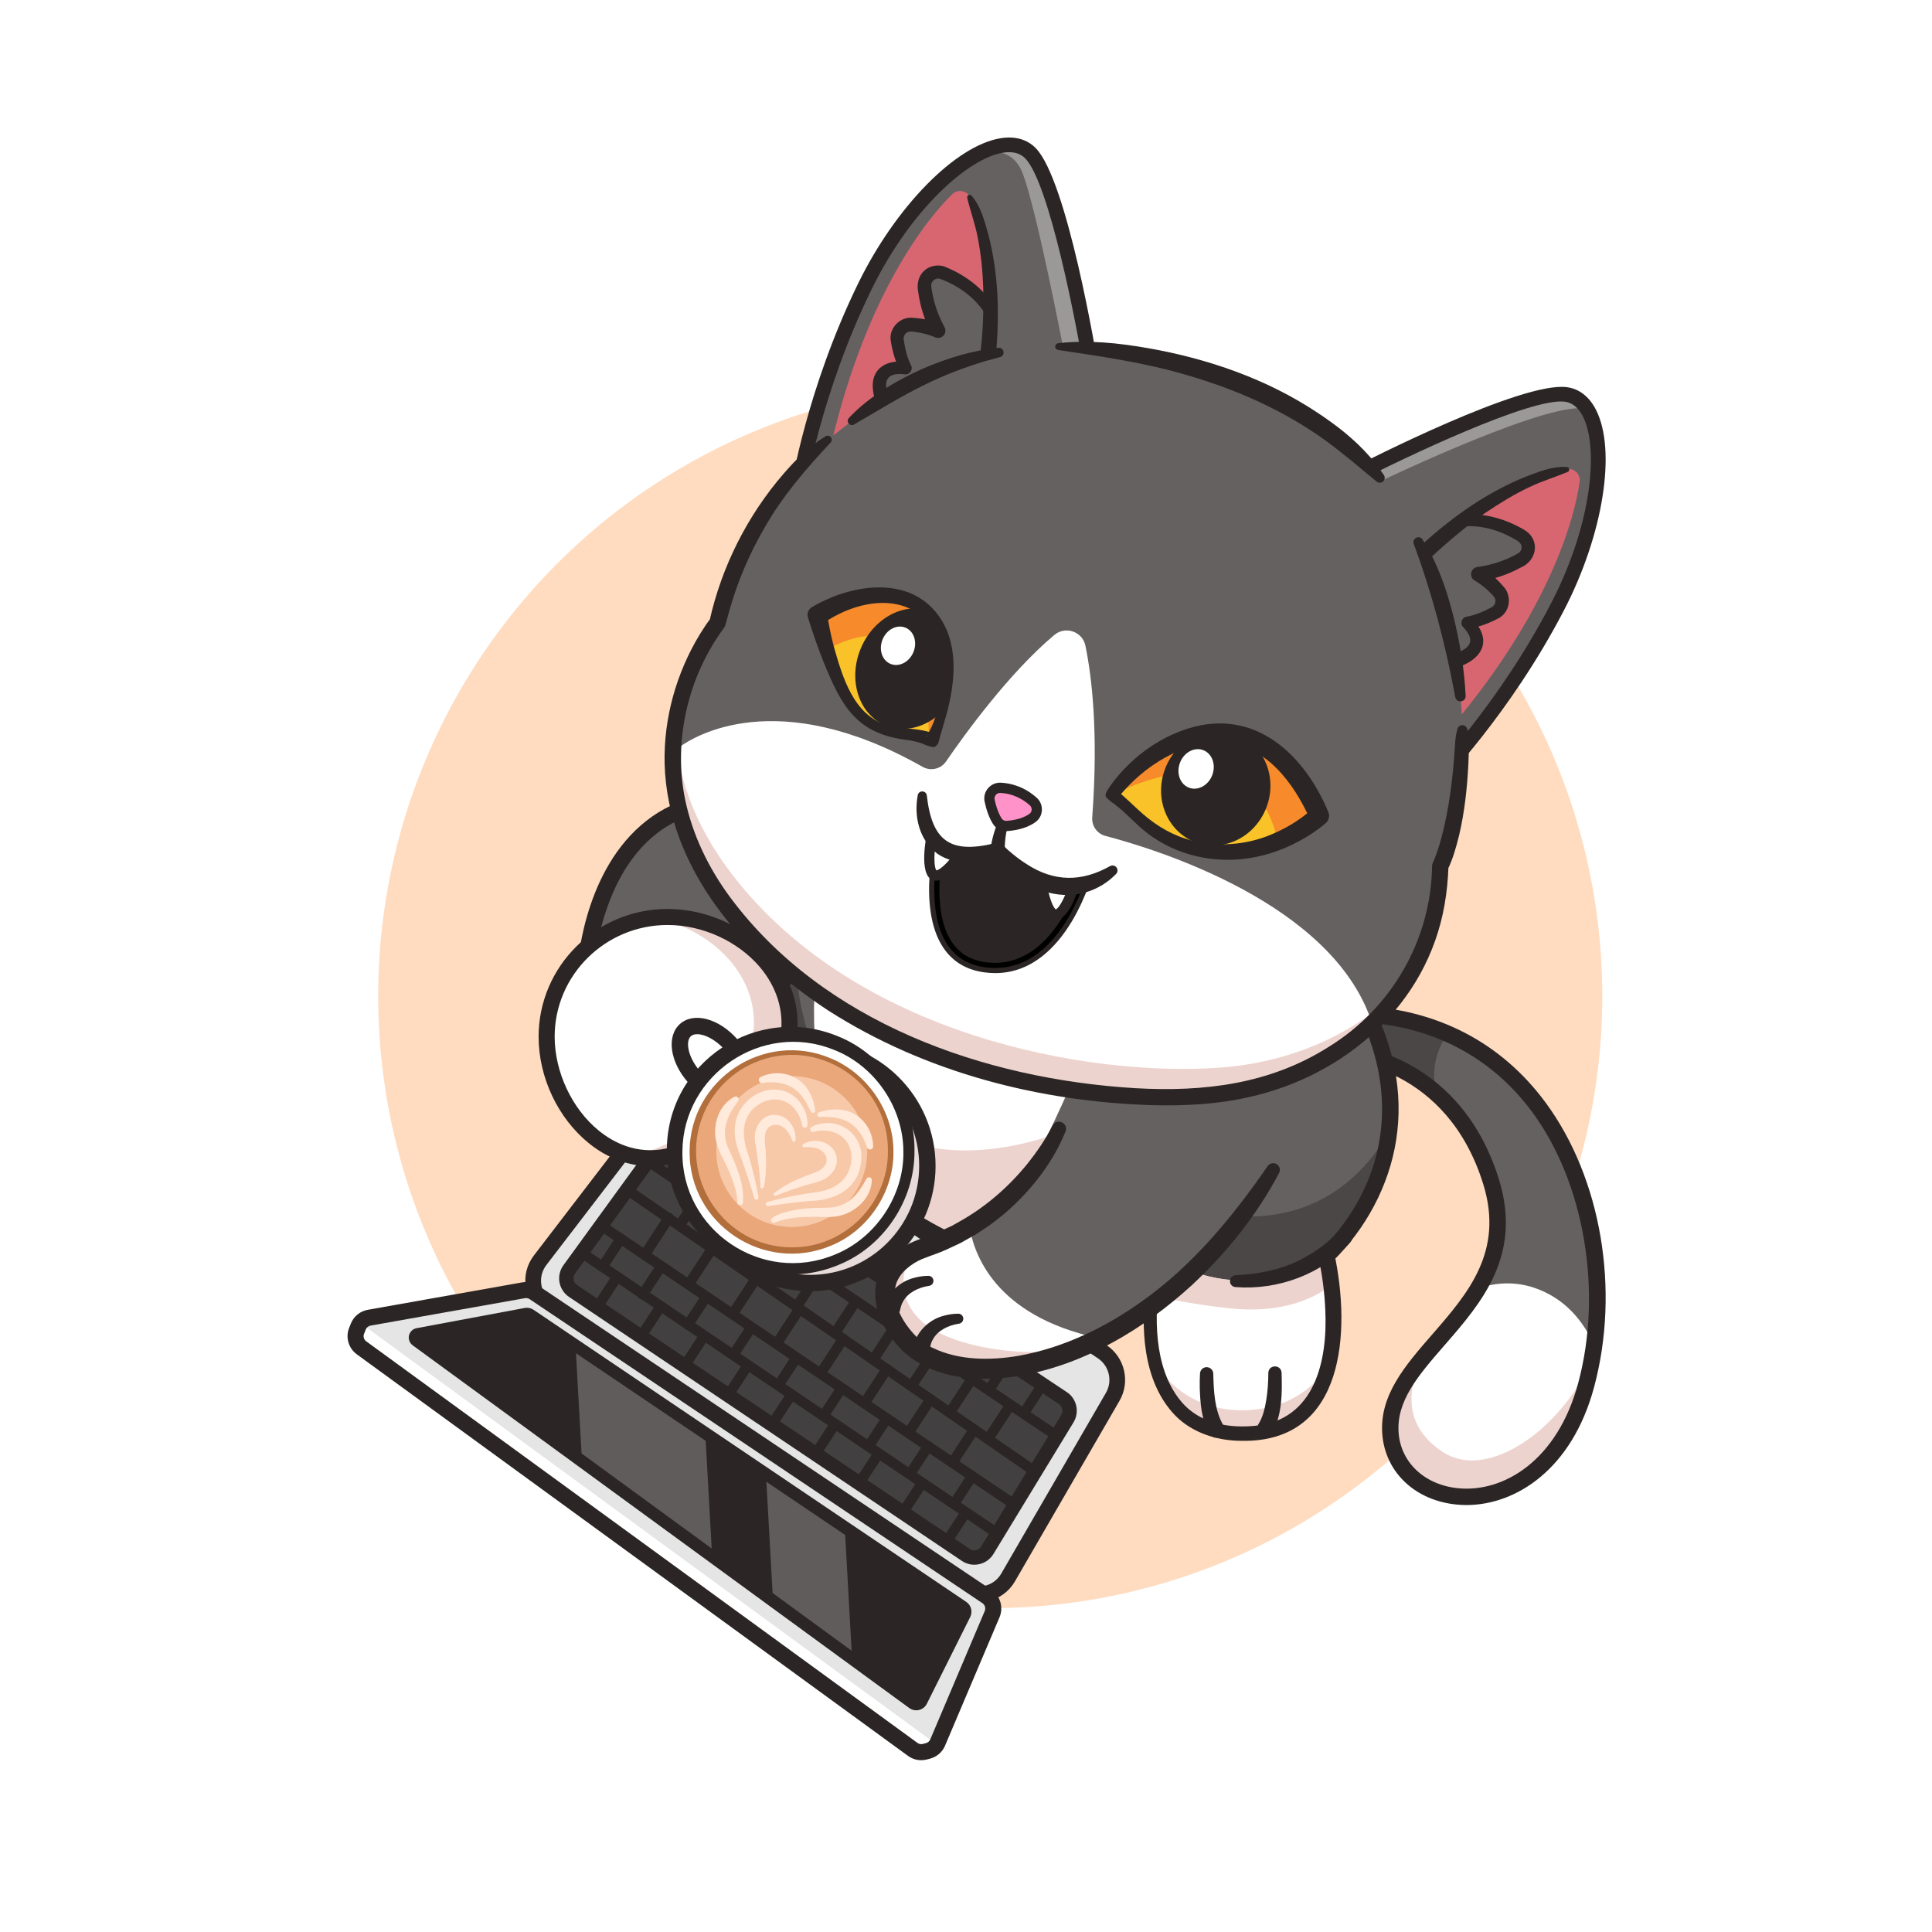 <?xml version="1.0" encoding="utf-8"?>
<!-- Generator: Adobe Illustrator 27.5.0, SVG Export Plug-In . SVG Version: 6.00 Build 0)  -->
<svg version="1.1" id="Layer_1" xmlns="http://www.w3.org/2000/svg" xmlns:xlink="http://www.w3.org/1999/xlink" x="0px" y="0px"
	 viewBox="0 0 4000 4000" style="enable-background:new 0 0 4000 4000;" xml:space="preserve">
<g>
	<g>
		<rect style="fill:#FFFFFF;" width="4000" height="4000"/>
	</g>
	<g>
		<g>
			<circle style="fill:#FFDCC0;" cx="2050.202" cy="2062.344" r="1267.196"/>
		</g>
		<g>
			<g>
				<g>
					<path style="fill:#E5E5E5;" d="M2282.247,2798.761l-809.879-543.749c-30.667-20.59-72.057-13.791-94.526,15.526
						l-259.534,338.626c-24.462,31.917-17.047,77.836,16.217,100.432l852.763,579.264c33.597,22.822,79.503,12.334,99.856-22.814
						l216.65-374.142C2322.252,2860.026,2312.83,2819.295,2282.247,2798.761z"/>
				</g>
				<g>
					<path style="fill:#2B2625;" d="M2026.689,3317.222c-17.168,0-34.17-5.117-48.555-14.89l-852.759-579.263
						c-19.834-13.472-32.861-33.926-36.685-57.595s2.104-47.185,16.685-66.216l259.541-338.625
						c27.627-36.05,78.809-44.46,116.528-19.143l809.878,543.75c37.573,25.222,49.243,75.659,26.567,114.827l-216.65,374.143
						c-11.963,20.652-32.163,35.544-55.43,40.859C2039.497,3316.511,2033.081,3317.222,2026.689,3317.222z M1433.452,2259.453
						c-16.196,0-32.178,7.285-42.686,20.994l-259.536,338.625c-9.072,11.843-12.764,26.477-10.381,41.208
						c2.378,14.729,10.483,27.458,22.827,35.845l852.759,579.263c12.471,8.464,27.432,11.296,42.119,7.925
						c14.692-3.357,26.943-12.385,34.492-25.427l216.65-374.143c14.116-24.373,6.855-55.762-16.528-71.458l0,0l-809.878-543.75
						C1454.16,2262.405,1443.76,2259.453,1433.452,2259.453z"/>
				</g>
			</g>
			<g>
				<path style="fill:#424040;" d="M2209.915,2937.075l-21.851,35.895l-42.471,69.837l-39.756,65.34l-61.733,101.447
					c-7.637,12.601-22.699,17.862-36.107,13.704c-2.885-0.849-5.643-2.164-8.273-3.946l-813.353-546.521
					c-15.02-10.14-18.414-30.803-7.425-45.187l26.433-34.579l45.484-59.485l6.152-8.062l36.234-47.393l53.757-70.346l16.93-34.766
					c9.844-12.856,27.857-16.162,41.604-7.591l794.151,528.63C2214.327,2903.133,2218.91,2922.353,2209.915,2937.075z"/>
			</g>
			<g>
				<g>
					<path style="fill:#2B2625;" d="M2058.838,3181.389c-2.041,0-4.106-0.588-5.928-1.816l-856.392-578.362
						c-4.854-3.279-6.133-9.873-2.852-14.729c3.271-4.851,9.873-6.135,14.727-2.852l856.392,578.362
						c4.854,3.276,6.133,9.871,2.852,14.727C2065.591,3179.753,2062.241,3181.389,2058.838,3181.389z"/>
				</g>
				<g>
					<path style="fill:#2B2625;" d="M2098.457,3124.548c-2.041,0-4.106-0.588-5.928-1.819l-849.18-573.494
						c-4.854-3.276-6.133-9.871-2.852-14.727c3.276-4.856,9.868-6.133,14.727-2.854l849.18,573.494
						c4.854,3.279,6.133,9.873,2.852,14.729C2105.21,3122.913,2101.86,3124.548,2098.457,3124.548z"/>
				</g>
				<g>
					<path style="fill:#2B2625;" d="M2138.569,3054.39c-2.08,0-4.18-0.61-6.021-1.882l-836.138-577.791
						c-4.819-3.33-6.025-9.937-2.695-14.756s9.941-6.028,14.756-2.695l836.138,577.791c4.819,3.33,6.025,9.937,2.695,14.756
						C2145.249,3052.791,2141.934,3054.39,2138.569,3054.39z"/>
				</g>
				<g>
					<path style="fill:#2B2625;" d="M2188.057,2983.577c-2.036,0-4.092-0.583-5.908-1.804l-841.06-565.188
						c-4.858-3.267-6.152-9.858-2.886-14.719c3.267-4.863,9.863-6.157,14.722-2.888l841.06,565.188
						c4.858,3.267,6.152,9.858,2.886,14.719C2194.824,2981.931,2191.47,2983.577,2188.057,2983.577z"/>
				</g>
				<g>
					<path style="fill:#2B2625;" d="M1971.719,3038.953c-1.992,0-4.004-0.559-5.796-1.731c-4.902-3.206-6.279-9.78-3.071-14.683
						l44.98-68.777c3.208-4.902,9.78-6.277,14.683-3.071s6.279,9.78,3.071,14.683l-44.98,68.777
						C1978.569,3037.263,1975.181,3038.953,1971.719,3038.953z"/>
				</g>
				<g>
					<path style="fill:#2B2625;" d="M1977.061,3121.284c-1.992,0-4.004-0.559-5.796-1.731c-4.902-3.206-6.279-9.78-3.071-14.683
						l35.708-54.592c3.213-4.907,9.785-6.274,14.683-3.071c4.902,3.206,6.279,9.78,3.071,14.683l-35.708,54.592
						C1983.911,3119.595,1980.522,3121.284,1977.061,3121.284z"/>
				</g>
				<g>
					<path style="fill:#2B2625;" d="M2049.478,2984.241c-1.992,0-4.004-0.559-5.796-1.731c-4.902-3.208-6.279-9.78-3.071-14.683
						l35.708-54.59c3.213-4.905,9.785-6.272,14.683-3.071c4.902,3.208,6.279,9.78,3.071,14.683l-35.708,54.59
						C2056.328,2982.551,2052.935,2984.241,2049.478,2984.241z"/>
				</g>
				<g>
					<path style="fill:#2B2625;" d="M2120.713,2934.885c-1.992,0-4.004-0.559-5.796-1.731c-4.902-3.206-6.279-9.78-3.071-14.683
						l35.708-54.592c3.208-4.905,9.78-6.279,14.683-3.071c4.902,3.206,6.279,9.78,3.071,14.683l-35.708,54.592
						C2127.563,2933.196,2124.17,2934.885,2120.713,2934.885z"/>
				</g>
				<g>
					<path style="fill:#2B2625;" d="M1970.098,2929.651c-1.992,0-4.004-0.559-5.796-1.731c-4.902-3.206-6.279-9.78-3.071-14.683
						l35.703-54.592c3.213-4.902,9.785-6.279,14.683-3.071c4.902,3.206,6.279,9.78,3.071,14.683l-35.703,54.592
						C1976.948,2927.961,1973.56,2929.651,1970.098,2929.651z"/>
				</g>
				<g>
					<path style="fill:#2B2625;" d="M1890.713,2875.059c-1.992,0-4.004-0.559-5.796-1.731c-4.902-3.208-6.279-9.78-3.071-14.683
						l35.708-54.59c3.213-4.907,9.785-6.274,14.683-3.071c4.902,3.208,6.279,9.78,3.071,14.683l-35.708,54.59
						C1897.563,2873.369,1894.17,2875.059,1890.713,2875.059z"/>
				</g>
				<g>
					<path style="fill:#2B2625;" d="M1811.328,2820.469c-1.992,0-4.004-0.559-5.796-1.731c-4.902-3.206-6.279-9.78-3.071-14.683
						l35.708-54.592c3.213-4.907,9.78-6.274,14.683-3.071c4.902,3.206,6.279,9.78,3.071,14.683l-35.708,54.592
						C1818.179,2818.779,1814.79,2820.469,1811.328,2820.469z"/>
				</g>
				<g>
					<path style="fill:#2B2625;" d="M1731.948,2765.876c-1.992,0-4.004-0.559-5.796-1.731c-4.902-3.206-6.279-9.78-3.071-14.683
						l35.703-54.592c3.213-4.905,9.785-6.274,14.683-3.071c4.902,3.206,6.279,9.78,3.071,14.683l-35.703,54.592
						C1738.799,2764.187,1735.41,2765.876,1731.948,2765.876z"/>
				</g>
				<g>
					<path style="fill:#2B2625;" d="M1652.563,2711.284c-1.992,0-4.004-0.559-5.796-1.731c-4.902-3.208-6.279-9.78-3.071-14.683
						l35.708-54.59c3.213-4.905,9.785-6.277,14.683-3.071c4.902,3.208,6.279,9.78,3.071,14.683l-35.708,54.59
						C1659.414,2709.595,1656.021,2711.284,1652.563,2711.284z"/>
				</g>
				<g>
					<path style="fill:#2B2625;" d="M1565.293,2657.617c-1.992,0-4.004-0.559-5.796-1.731c-4.902-3.206-6.279-9.78-3.071-14.683
						l35.703-54.59c3.208-4.902,9.78-6.277,14.683-3.071s6.279,9.78,3.071,14.683l-35.703,54.59
						C1572.144,2655.928,1568.755,2657.617,1565.293,2657.617z"/>
				</g>
				<g>
					<path style="fill:#2B2625;" d="M1492.48,2603.027c-1.992,0-4.004-0.559-5.796-1.731c-4.902-3.206-6.279-9.78-3.071-14.683
						l35.703-54.592c3.208-4.9,9.78-6.279,14.683-3.071c4.902,3.206,6.279,9.78,3.071,14.683l-35.703,54.592
						C1499.331,2601.338,1495.942,2603.027,1492.48,2603.027z"/>
				</g>
				<g>
					<path style="fill:#2B2625;" d="M1424.37,2472.397c-1.992,0-4.004-0.559-5.796-1.731c-4.902-3.208-6.279-9.78-3.071-14.683
						l35.708-54.59c3.213-4.902,9.785-6.274,14.683-3.071c4.902,3.208,6.279,9.78,3.071,14.683l-35.708,54.59
						C1431.221,2470.708,1427.827,2472.397,1424.37,2472.397z"/>
				</g>
				<g>
					<path style="fill:#2B2625;" d="M1492.48,2516.887c-1.992,0-4.004-0.559-5.796-1.731c-4.902-3.206-6.279-9.78-3.071-14.683
						l35.703-54.592c3.208-4.902,9.78-6.274,14.683-3.071c4.902,3.206,6.279,9.78,3.071,14.683l-35.703,54.592
						C1499.331,2515.198,1495.942,2516.887,1492.48,2516.887z"/>
				</g>
				<g>
					<path style="fill:#2B2625;" d="M1560.586,2561.375c-1.992,0-4.004-0.559-5.796-1.731c-4.902-3.208-6.279-9.78-3.071-14.683
						l35.708-54.59c3.213-4.907,9.785-6.274,14.683-3.071c4.902,3.208,6.279,9.78,3.071,14.683l-35.708,54.59
						C1567.437,2559.685,1564.043,2561.375,1560.586,2561.375z"/>
				</g>
				<g>
					<path style="fill:#2B2625;" d="M2049.478,2885.408c-1.992,0-4.004-0.559-5.796-1.731c-4.902-3.206-6.279-9.78-3.071-14.683
						l35.708-54.592c3.213-4.902,9.785-6.277,14.683-3.071c4.902,3.206,6.279,9.78,3.071,14.683l-35.708,54.592
						C2056.328,2883.718,2052.935,2885.408,2049.478,2885.408z"/>
				</g>
				<g>
					<path style="fill:#2B2625;" d="M1412.173,2539.968c-1.992,0-4.004-0.559-5.796-1.731c-4.902-3.206-6.279-9.78-3.071-14.683
						l35.708-54.592c3.208-4.902,9.78-6.277,14.683-3.071s6.279,9.78,3.071,14.683l-35.708,54.592
						C1419.023,2538.279,1415.63,2539.968,1412.173,2539.968z"/>
				</g>
				<g>
					<path style="fill:#2B2625;" d="M1959.209,3203.613c-1.992,0-4.004-0.559-5.796-1.731c-4.902-3.208-6.279-9.78-3.071-14.683
						l35.708-54.59c3.213-4.907,9.785-6.272,14.683-3.071c4.902,3.208,6.279,9.78,3.071,14.683l-35.708,54.59
						C1966.06,3201.924,1962.666,3203.613,1959.209,3203.613z"/>
				</g>
				<g>
					<path style="fill:#2B2625;" d="M1869.434,3141.946c-1.992,0-4.004-0.559-5.796-1.731c-4.902-3.208-6.279-9.78-3.071-14.683
						l35.708-54.59c3.213-4.905,9.79-6.277,14.683-3.071c4.902,3.208,6.279,9.78,3.071,14.683l-35.708,54.59
						C1876.284,3140.256,1872.891,3141.946,1869.434,3141.946z"/>
				</g>
				<g>
					<path style="fill:#2B2625;" d="M1779.658,3080.281c-1.992,0-4.004-0.559-5.796-1.731c-4.902-3.206-6.279-9.78-3.071-14.683
						l35.708-54.592c3.208-4.9,9.78-6.279,14.683-3.071c4.902,3.206,6.279,9.78,3.071,14.683l-35.708,54.592
						C1786.509,3078.591,1783.115,3080.281,1779.658,3080.281z"/>
				</g>
				<g>
					<path style="fill:#2B2625;" d="M1689.883,3018.613c-1.992,0-4.004-0.559-5.796-1.731c-4.902-3.206-6.279-9.78-3.071-14.683
						l35.703-54.592c3.208-4.902,9.78-6.277,14.683-3.071s6.279,9.78,3.071,14.683l-35.703,54.592
						C1696.733,3016.924,1693.345,3018.613,1689.883,3018.613z"/>
				</g>
				<g>
					<path style="fill:#2B2625;" d="M1600.107,2956.946c-1.992,0-4.004-0.559-5.796-1.731c-4.902-3.206-6.279-9.78-3.071-14.683
						l35.703-54.592c3.213-4.902,9.785-6.277,14.683-3.071c4.902,3.206,6.279,9.78,3.071,14.683l-35.703,54.592
						C1606.958,2955.256,1603.569,2956.946,1600.107,2956.946z"/>
				</g>
				<g>
					<path style="fill:#2B2625;" d="M1510.332,2895.278c-1.992,0-4.004-0.559-5.796-1.731c-4.902-3.206-6.279-9.78-3.071-14.683
						l35.703-54.59c3.208-4.902,9.78-6.277,14.683-3.071s6.279,9.78,3.071,14.683l-35.703,54.59
						C1517.183,2893.589,1513.794,2895.278,1510.332,2895.278z"/>
				</g>
				<g>
					<path style="fill:#2B2625;" d="M1420.557,2833.611c-1.992,0-4.004-0.559-5.796-1.731c-4.902-3.206-6.279-9.78-3.071-14.683
						l35.703-54.59c3.213-4.902,9.785-6.274,14.683-3.071c4.902,3.206,6.279,9.78,3.071,14.683l-35.703,54.59
						C1427.407,2831.921,1424.019,2833.611,1420.557,2833.611z"/>
				</g>
				<g>
					<path style="fill:#2B2625;" d="M1330.781,2771.946c-1.992,0-4.004-0.559-5.796-1.731c-4.902-3.206-6.279-9.78-3.071-14.683
						l35.703-54.592c3.208-4.902,9.78-6.274,14.683-3.071c4.902,3.206,6.279,9.78,3.071,14.683l-35.703,54.592
						C1337.632,2770.256,1334.243,2771.946,1330.781,2771.946z"/>
				</g>
				<g>
					<path style="fill:#2B2625;" d="M1241.006,2710.278c-1.992,0-4.004-0.559-5.796-1.731c-4.902-3.206-6.279-9.78-3.071-14.683
						l35.703-54.592c3.213-4.9,9.785-6.279,14.683-3.071c4.902,3.206,6.279,9.78,3.071,14.683l-35.703,54.592
						C1247.856,2708.589,1244.468,2710.278,1241.006,2710.278z"/>
				</g>
				<g>
					<path style="fill:#2B2625;" d="M1886.074,3059.158c-1.992,0-4.004-0.559-5.796-1.731c-4.902-3.206-6.279-9.78-3.071-14.683
						l35.708-54.592c3.213-4.902,9.78-6.277,14.683-3.071s6.279,9.78,3.071,14.683l-35.708,54.592
						C1892.925,3057.468,1889.531,3059.158,1886.074,3059.158z"/>
				</g>
				<g>
					<path style="fill:#2B2625;" d="M1799.224,3003.662c-1.992,0-4.004-0.559-5.796-1.731c-4.902-3.206-6.279-9.78-3.071-14.683
						l35.708-54.592c3.213-4.905,9.785-6.27,14.683-3.071c4.902,3.206,6.279,9.78,3.071,14.683l-35.708,54.592
						C1806.074,3001.973,1802.686,3003.662,1799.224,3003.662z"/>
				</g>
				<g>
					<path style="fill:#2B2625;" d="M1705.513,2941.074c-1.992,0-4.004-0.559-5.796-1.731c-4.902-3.206-6.279-9.78-3.071-14.683
						l35.703-54.592c3.213-4.9,9.785-6.279,14.683-3.071c4.902,3.206,6.279,9.78,3.071,14.683l-35.703,54.592
						C1712.363,2939.385,1708.975,2941.074,1705.513,2941.074z"/>
				</g>
				<g>
					<path style="fill:#2B2625;" d="M1611.797,2878.486c-1.992,0-4.004-0.559-5.796-1.731c-4.902-3.206-6.279-9.78-3.071-14.683
						l35.708-54.592c3.213-4.907,9.785-6.274,14.683-3.071c4.902,3.206,6.279,9.78,3.071,14.683l-35.708,54.592
						C1618.647,2876.797,1615.259,2878.486,1611.797,2878.486z"/>
				</g>
				<g>
					<path style="fill:#2B2625;" d="M1518.086,2815.898c-1.992,0-4.004-0.559-5.796-1.731c-4.902-3.206-6.279-9.78-3.071-14.683
						l35.703-54.59c3.208-4.902,9.78-6.274,14.683-3.071c4.902,3.206,6.279,9.78,3.071,14.683l-35.703,54.59
						C1524.937,2814.209,1521.548,2815.898,1518.086,2815.898z"/>
				</g>
				<g>
					<path style="fill:#2B2625;" d="M1424.37,2753.311c-1.992,0-4.004-0.559-5.796-1.731c-4.902-3.208-6.279-9.78-3.071-14.683
						l35.708-54.59c3.213-4.905,9.785-6.272,14.683-3.071c4.902,3.208,6.279,9.78,3.071,14.683l-35.708,54.59
						C1431.221,2751.621,1427.827,2753.311,1424.37,2753.311z"/>
				</g>
				<g>
					<path style="fill:#2B2625;" d="M1330.659,2690.723c-1.992,0-4.004-0.559-5.796-1.731c-4.902-3.206-6.279-9.78-3.071-14.683
						l35.703-54.59c3.213-4.902,9.78-6.277,14.683-3.071s6.279,9.78,3.071,14.683l-35.703,54.59
						C1337.51,2689.033,1334.121,2690.723,1330.659,2690.723z"/>
				</g>
				<g>
					<path style="fill:#2B2625;" d="M1249.277,2630.322c-1.992,0-4.004-0.559-5.796-1.731c-4.902-3.206-6.279-9.78-3.071-14.683
						l35.708-54.592c3.213-4.905,9.78-6.277,14.683-3.071s6.279,9.78,3.071,14.683l-35.708,54.592
						C1256.128,2628.633,1252.739,2630.322,1249.277,2630.322z"/>
				</g>
				<g>
					<path style="fill:#2B2625;" d="M1881.436,2976.367c-1.992,0-4.004-0.559-5.796-1.731c-4.902-3.206-6.279-9.78-3.071-14.683
						l44.985-68.779c3.213-4.902,9.78-6.277,14.683-3.071s6.279,9.78,3.071,14.683l-44.985,68.779
						C1888.286,2974.678,1884.897,2976.367,1881.436,2976.367z"/>
				</g>
				<g>
					<path style="fill:#2B2625;" d="M1791.152,2913.779c-1.992,0-4.004-0.559-5.796-1.731c-4.902-3.206-6.279-9.78-3.071-14.683
						l44.985-68.777c3.213-4.905,9.78-6.272,14.683-3.071c4.902,3.206,6.279,9.78,3.071,14.683l-44.985,68.777
						C1798.003,2912.09,1794.609,2913.779,1791.152,2913.779z"/>
				</g>
				<g>
					<path style="fill:#2B2625;" d="M1700.869,2851.191c-1.992,0-4.004-0.559-5.796-1.731c-4.902-3.206-6.279-9.78-3.071-14.683
						l44.985-68.777c3.208-4.905,9.785-6.27,14.683-3.071c4.902,3.206,6.279,9.78,3.071,14.683l-44.985,68.777
						C1707.72,2849.502,1704.326,2851.191,1700.869,2851.191z"/>
				</g>
				<g>
					<path style="fill:#2B2625;" d="M1610.591,2788.604c-1.992,0-4.004-0.559-5.796-1.731c-4.902-3.206-6.279-9.78-3.071-14.683
						l44.98-68.777c3.208-4.9,9.78-6.274,14.683-3.071c4.902,3.206,6.279,9.78,3.071,14.683l-44.98,68.777
						C1617.441,2786.914,1614.053,2788.604,1610.591,2788.604z"/>
				</g>
				<g>
					<path style="fill:#2B2625;" d="M1520.308,2726.016c-1.992,0-4.004-0.559-5.796-1.731c-4.902-3.206-6.279-9.78-3.071-14.683
						l44.985-68.777c3.213-4.907,9.78-6.274,14.683-3.071c4.902,3.206,6.279,9.78,3.071,14.683l-44.985,68.777
						C1527.158,2724.326,1523.765,2726.016,1520.308,2726.016z"/>
				</g>
				<g>
					<path style="fill:#2B2625;" d="M1430.024,2663.428c-1.992,0-4.004-0.559-5.796-1.731c-4.902-3.206-6.279-9.78-3.071-14.683
						l44.985-68.777c3.213-4.905,9.785-6.272,14.683-3.071c4.902,3.206,6.279,9.78,3.071,14.683l-44.985,68.777
						C1436.875,2661.738,1433.481,2663.428,1430.024,2663.428z"/>
				</g>
				<g>
					<path style="fill:#2B2625;" d="M1339.741,2600.84c-1.992,0-4.004-0.559-5.796-1.731c-4.902-3.206-6.279-9.78-3.071-14.683
						l44.985-68.777c3.213-4.905,9.785-6.277,14.683-3.071c4.902,3.206,6.279,9.78,3.071,14.683l-44.985,68.777
						C1346.592,2599.15,1343.198,2600.84,1339.741,2600.84z"/>
				</g>
				<g>
					<path style="fill:#2B2625;" d="M2017.129,3239.585c-9.077,0-17.944-2.688-25.688-7.891l-813.335-546.55
						c-10.557-7.095-17.793-18.359-19.858-30.906c-2.056-12.478,1.143-25.396,8.779-35.474l184.897-254.478
						c14.78-19.348,41.118-24.148,61.465-11.47l794.536,528.86c21.06,13.11,27.822,41.531,14.697,63.108l-165.815,272.544
						c-6.636,10.903-17.148,18.416-29.614,21.155C2023.843,3239.219,2020.469,3239.585,2017.129,3239.585z M1388.999,2375.437
						c-4.976,0-9.961,2.275-13.267,6.597l-184.775,254.319c-0.068,0.098-0.142,0.195-0.215,0.291
						c-2.808,3.674-3.94,8.21-3.188,12.771c0.747,4.563,3.276,8.499,7.114,11.079l813.335,546.548
						c3.804,2.551,8.35,3.416,12.817,2.434s8.237-3.674,10.615-7.583l165.815-272.544c4.702-7.732,2.28-17.92-5.405-22.705
						l-794.536-528.86C1394.766,2376.204,1391.885,2375.437,1388.999,2375.437z M1178.945,2627.625h0.049H1178.945z"/>
				</g>
			</g>
		</g>
		<g>
			<g>
				<path style="fill:#E5E5E5;" d="M2054.112,3341.918l-112.775,265.814c-0.594,1.4-1.273,2.716-2.079,3.989
					c-3.988,6.492-10.31,11.244-17.778,13.238l-6.364,1.697c-8.74,2.333-18.075,0.594-25.372-4.709L748.504,2790.56
					c-10.947-8.019-15.147-22.36-10.268-34.961c0.042-0.127,0.085-0.255,0.127-0.382l3.437-8.698
					c3.861-9.631,12.389-16.547,22.615-18.372l319.486-56.769c7.637-1.358,15.529,0.297,21.936,4.625l937.372,629.341
					C2055.131,3313.363,2059.713,3328.723,2054.112,3341.918z"/>
			</g>
			<g>
				<path style="fill:#FFFFFF;" d="M1939.259,3611.72c-3.988,6.492-10.31,11.244-17.778,13.238l-6.364,1.697
					c-8.74,2.333-18.075,0.594-25.372-4.709L748.504,2790.56c-10.947-8.019-15.147-22.36-10.268-34.961
					c6.364-8.401,10.904-14.256,10.904-14.256L1939.259,3611.72z"/>
			</g>
			<g>
				<path style="fill:#2B2625;" d="M1907.319,3644.314c-9.731,0-19.282-3.062-27.358-8.94L738.735,2803.975
					c-17.231-12.556-23.735-35.146-15.82-54.941l3.482-8.689c6.011-15.042,19.136-25.72,35.093-28.552l319.521-56.758
					c11.934-2.124,24.048,0.432,34.111,7.188l0,0l937.358,629.341c18.506,12.424,25.62,36.335,16.914,56.858l-112.764,265.796
					c-5.645,13.313-16.899,23.088-30.879,26.814l-6.367,1.697C1915.396,3643.792,1911.343,3644.314,1907.319,3644.314z
					 M1089.18,2687.546c-0.781,0-1.572,0.068-2.354,0.208L767.3,2744.512c-4.57,0.811-8.325,3.867-10.049,8.179l-3.482,8.691
					c-2.266,5.662-0.4,12.136,4.536,15.732l1141.221,831.396c3.267,2.38,7.393,3.149,11.294,2.107l6.372-1.699
					c4.004-1.067,7.227-3.865,8.843-7.676l112.764-265.801c2.495-5.879,0.459-12.732-4.844-16.289l-937.358-629.341
					C1094.375,2688.323,1091.807,2687.546,1089.18,2687.546z"/>
			</g>
			<g>
				<path style="fill:#2B2625;" d="M1997.343,3342.13l-89.821,179.642c-3.267,6.534-11.583,8.57-17.481,4.243l-125.97-91.985
					l-163.604-119.521l-126.097-92.112l-269.421-196.783l-342.992-250.54c-5.049-3.691-3.267-11.541,2.843-12.686l223.98-41.877
					c3.055-0.552,6.195,0.085,8.783,1.824l94.064,63.515l268.572,181.254l125.673,84.857l163.095,110.102l244.431,165.004
					C1998.319,3330.42,2000.016,3336.826,1997.343,3342.13z"/>
			</g>
			<g style="opacity:0.25;">
				<polygon style="fill:#FFFFFF;" points="1474.37,3222.397 1204.949,3025.614 1191.627,2785.851 1460.199,2967.105 				"/>
			</g>
			<g style="opacity:0.25;">
				<polygon style="fill:#FFFFFF;" points="1764.071,3434.03 1600.467,3314.509 1585.872,3051.962 1748.967,3162.064 				"/>
			</g>
			<g>
				<path style="fill:#2B2625;" d="M1896.968,3541.018c-5.146,0-10.21-1.624-14.453-4.724l-1028.086-750.95
					c-6.387-4.668-9.385-12.668-7.637-20.386c1.753-7.72,7.91-13.645,15.693-15.098l223.95-41.863
					c6.401-1.196,12.856,0.154,18.228,3.782l895.854,604.758c10.166,6.858,13.701,20.313,8.218,31.292l-89.814,179.629
					c-3.232,6.467-9.121,11.157-16.152,12.864C1900.85,3540.789,1898.901,3541.018,1896.968,3541.018z M1897.534,3515.737h0.049
					H1897.534z M879.985,2772.488l1016.655,742.6l88.955-177.905l-894.858-604.089L879.985,2772.488z M869.443,2764.785v0.002
					V2764.785z"/>
			</g>
		</g>
		<g>
			<g>
				<g>
					<path style="fill:#666161;" d="M3300.469,2784.73c-1.443,10.607-3.097,21.13-4.964,31.524
						c-3.182,17.438-7.044,34.622-11.541,51.339c-82.354,306.63-391.275,274.597-405.149,100.768
						c-4.625-58.17,26.178-106.92,66.188-155.713c37.592-45.823,83.287-91.688,115.448-145.487
						c35.852-59.994,54.818-129.831,26.688-220.501c-26.773-86.215-69.54-144.681-114.642-184.267
						c-90.118-79.129-189.655-83.032-189.655-83.032l29.742-80.062c69.54,2.758,131.231,17.311,185.37,41.071
						C3241.748,2247.375,3333.394,2540.894,3300.469,2784.73z"/>
				</g>
				<g>
					<path style="fill:#4C4747;" d="M2972.498,2262.394c-90.118-79.129-189.655-83.032-189.655-83.032l29.742-80.062
						c69.54,2.758,131.231,17.311,185.37,41.071C2966.176,2182.247,2966.218,2229.088,2972.498,2262.394z"/>
				</g>
				<g>
					<path style="fill:#FFFFFF;" d="M3300.469,2784.73c-3.819,28.427-9.334,56.175-16.505,82.863
						c-82.354,306.63-391.275,274.597-405.149,100.768c-8.995-112.817,115.278-190.122,181.636-301.199
						c36.659-11.88,75.948-14.468,116-0.934C3239.627,2687.57,3277.643,2734.41,3300.469,2784.73z"/>
				</g>
				<g>
					<path style="fill:#EDD3CE;" d="M3295.506,2816.255c-3.182,17.438-7.044,34.622-11.541,51.339
						c-82.354,306.63-391.275,274.597-405.149,100.768c-4.625-58.17,26.178-106.92,66.188-155.713
						c-19.644,37.295-55.242,131.486,43.787,194.534C3080.054,3065.267,3230.335,2962.039,3295.506,2816.255z"/>
				</g>
				<g>
					<path style="fill:#2B2625;" d="M3036.128,3116.028c-6.406,0-12.749-0.288-19.014-0.864
						c-86.528-7.932-148.901-66.382-155.21-145.439c-6.44-80.776,47.056-142.244,103.696-207.322
						c73.101-83.994,148.691-170.847,105.308-310.735c-75.723-244.185-286.606-255.244-288.726-255.327
						c-9.365-0.366-16.66-8.257-16.294-17.622c0.366-9.368,8.281-16.653,17.622-16.294c2.446,0.095,60.63,2.759,129.272,38.618
						c63.115,32.974,147.412,101.477,190.547,240.571c48.984,157.954-36.606,256.301-112.129,343.071
						c-54.072,62.129-100.767,115.786-95.459,182.339c4.946,62.017,54.966,107.966,124.468,114.338
						c91.782,8.447,203.755-55.798,247.378-218.186c50.767-188.955,12.739-413.938-94.619-559.841
						c-85.669-116.428-210.518-181.121-361.045-187.085c-9.365-0.371-16.655-8.264-16.284-17.629s8.086-16.67,17.632-16.287
						c161.201,6.387,295.034,75.852,387.036,200.884c114.917,156.174,154.194,387.278,100.063,588.767
						C3254.507,3042.698,3137.925,3116.028,3036.128,3116.028z"/>
				</g>
			</g>
			<g>
				<g>
					<path style="fill:#666161;" d="M2876.015,2343.008c-14.34,120.37-80.232,204.717-112.265,239.339
						c-10.65,11.498-17.523,17.523-17.523,17.523s0.085,0.424,0.297,1.23c0.085,0.339,0.17,0.764,0.297,1.315
						c0.042,0.254,0.128,0.552,0.17,0.891c0.127,0.467,0.212,0.976,0.339,1.528c0,0.042,0.042,0.085,0.042,0.127
						c0.127,0.552,0.254,1.146,0.382,1.782c0.085,0.382,0.17,0.806,0.255,1.273c0.085,0.382,0.17,0.764,0.254,1.188
						c0,0.127,0.042,0.297,0.085,0.424c0.085,0.552,0.212,1.103,0.339,1.655c0.255,1.442,0.552,3.055,0.891,4.794
						c0.085,0.509,0.212,1.018,0.297,1.57c0.127,0.552,0.212,1.061,0.297,1.655c0.339,1.697,0.678,3.564,0.976,5.473
						c0.339,1.909,0.678,3.946,1.018,6.067c0.424,2.588,0.848,5.303,1.315,8.189c0.127,0.976,0.296,1.994,0.424,3.012
						c0.127,0.976,0.297,1.994,0.425,3.012c0.297,1.952,0.551,3.903,0.848,5.898c0,0.127,0,0.255,0.042,0.424
						c0.424,3.182,0.806,6.534,1.231,9.971v0.042c12.092,103.525,10.819,301.793-174.975,306.885
						c-207.348,5.643-205.057-210.742-197.802-287.198c1.528-16.335,3.31-26.306,3.31-26.306
						c-5.346-0.042-10.607-0.127-15.868-0.255c-27.96-0.636-54.945-2.079-81.038-4.285c-95.252-8.061-178.454-26.39-251.091-52.272
						c-44.507-15.826-85.026-34.494-121.982-55.369c-51.72-29.191-96.355-62.751-134.922-98.943
						c-126.14-118.333-187.067-264.753-216.555-379.777c-28.215-110.272-27.494-191.692-27.494-191.692
						c704.779-169.332,1272.259,185.37,1272.259,185.37C2872.197,2166.082,2885.604,2262.564,2876.015,2343.008z"/>
				</g>
				<g>
					<path style="fill:#FFFFFF;" d="M2756.452,2661.391c12.092,103.525,10.819,301.793-174.975,306.885
						c-207.348,5.643-205.057-210.742-197.802-287.198c1.528-16.335,3.31-26.306,3.31-26.306
						c-5.346-0.042-10.607-0.127-15.868-0.255c2.589-4.455,4.2-7.17,4.413-7.764c0.848-2.546-43.616-2.97-122.448-15.232
						c-50.448-7.849-114.981-20.535-190.674-41.707c-44.762-12.516-93.427-28.003-145.402-47.223
						c-0.467-0.169-0.934-0.339-1.4-0.509c-57.49-21.299-100.895-56.302-133.522-98.434
						c-59.57-76.753-83.542-177.223-92.282-261.571c-9.674-93.3-0.764-166.871-0.764-166.871s581.779,101.234,552.63,173.32
						c-24.863,61.351-63.346,142.644-74.25,165.428c-1.909,3.989-2.97,6.195-2.97,6.195l305.485,272.9
						c180.194,61.776,286.604-54.945,286.604-54.945s2.63,1.485,7.213,4.243c-10.65,11.498-17.523,17.523-17.523,17.523
						s0.085,0.424,0.297,1.23c0.085,0.339,0.17,0.764,0.297,1.315c0.042,0.254,0.128,0.552,0.17,0.891
						c0.127,0.467,0.212,0.976,0.339,1.528c0,0.042,0.042,0.085,0.042,0.127c0.127,0.552,0.254,1.146,0.382,1.782
						c0.085,0.382,0.17,0.806,0.255,1.273c0.085,0.382,0.17,0.764,0.254,1.188c0,0.127,0.042,0.297,0.085,0.424
						c0.085,0.552,0.212,1.103,0.339,1.655c0.255,1.442,0.552,3.055,0.891,4.794c0.085,0.509,0.212,1.018,0.297,1.57
						c0.127,0.552,0.212,1.061,0.297,1.655c0.297,1.74,0.636,3.522,0.976,5.473c0.339,1.909,0.678,3.946,1.018,6.067
						c0.467,2.588,0.891,5.346,1.315,8.189c0.127,0.976,0.296,1.994,0.424,3.012c0.127,0.976,0.297,1.994,0.425,3.012
						c0.297,1.952,0.551,3.903,0.848,5.898c0,0.127,0,0.255,0.042,0.424c0.424,3.182,0.806,6.534,1.231,9.971V2661.391z"/>
				</g>
				<g>
					<path style="fill:#EDD3CE;" d="M2392.697,2823.532c0,0,54.06,101.256,187.925,96.108
						c133.864-5.149,175.053-104.689,175.053-104.689s-15.446,155.317-181.06,152.742
						C2409.001,2965.119,2392.697,2823.532,2392.697,2823.532z"/>
				</g>
				<g>
					<path style="fill:#4C4747;" d="M2876.015,2343.008c-14.34,120.37-80.232,204.717-112.265,239.339
						c-4.583-2.758-7.213-4.243-7.213-4.243s-106.411,116.721-286.604,54.945l-305.485-272.9c0,0,1.061-2.206,2.97-6.195
						c13.407-4.413,21.044-7.51,21.044-7.51s125.292,157.876,375.874,171.623
						C2746.991,2528.081,2839.358,2408.518,2876.015,2343.008z"/>
				</g>
				<g>
					<path style="fill:#4C4747;" d="M1782.083,2443.648c-126.14-118.333-187.067-264.753-216.555-379.777l84.051-55.539
						c0,0,0,84.136,40.222,173.745C1698.542,2266.425,1722.513,2366.896,1782.083,2443.648z"/>
				</g>
				<g>
					<path style="fill:#EDD3CE;" d="M2755.222,2651.378c0.424,3.182,0.806,6.534,1.231,9.971v0.042
						c-50.49,36.786-119.224,57.533-212.736,47.138c-64.109-7.128-116.763-16.632-160.041-27.451
						c1.528-16.335,3.31-26.306,3.31-26.306c-5.346-0.042-10.607-0.127-15.868-0.255c-27.96-0.636-54.945-2.079-81.038-4.285
						c-14.129-6.194-26.39-12.474-36.997-18.711c-72.213-42.64-68.055-84.305-68.055-84.305l-122.618,42.598l-23.421,8.146
						c-44.507-15.826-85.026-34.494-121.982-55.369c-51.72-29.191-96.355-62.751-134.922-98.943
						c-59.57-76.753-83.542-177.223-92.282-261.571c23.208,51.72,59.867,105.265,117.654,145.487
						c128.728,89.482,300.733,45.653,359.963,26.39c-1.909,3.989-2.97,6.195-2.97,6.195l305.485,272.9
						c180.194,61.776,286.604-54.945,286.604-54.945s2.63,1.485,7.213,4.243c-10.65,11.498-17.523,17.523-17.523,17.523
						s0.085,0.424,0.297,1.23c0.085,0.339,0.17,0.764,0.297,1.315c0.042,0.254,0.128,0.552,0.17,0.891
						c0.127,0.467,0.212,0.976,0.339,1.528c0,0.042,0.042,0.085,0.042,0.127c0.127,0.552,0.254,1.146,0.382,1.782
						c0.085,0.382,0.17,0.806,0.255,1.273c0.085,0.382,0.17,0.764,0.254,1.188c0,0.127,0.042,0.297,0.085,0.424
						c0.085,0.552,0.212,1.103,0.339,1.655c0.255,1.442,0.552,3.055,0.891,4.794c0.085,0.509,0.212,1.018,0.297,1.57
						c0.127,0.552,0.212,1.061,0.297,1.655c0.297,1.74,0.636,3.522,0.976,5.473c0.339,1.909,0.678,3.946,1.018,6.067
						c0.424,2.588,0.848,5.303,1.315,8.189c0.127,0.976,0.296,1.994,0.424,3.012c0.127,0.976,0.297,1.994,0.425,3.012
						c0.297,1.952,0.551,3.903,0.848,5.898C2755.179,2651.081,2755.179,2651.208,2755.222,2651.378z"/>
				</g>
				<g>
					<path style="fill:#2B2625;" d="M2796.167,2571.472c-58.398,66.726-150.311,99.987-237.876,93.333
						c-15.174-0.848-15.798-22.857-0.678-24.521c44.936-2.114,90.027-10.404,130.761-30.052
						c30.083-15.038,58.901-34.44,81.158-59.796C2783.864,2533.075,2809.775,2553.481,2796.167,2571.472L2796.167,2571.472z"/>
				</g>
				<g>
					<path style="fill:#2B2625;" d="M2511.982,2844.731c0.867,34.888,2.574,74.817,20.37,105.357
						c12.306,19.629-16.367,37.698-28.744,18.049c-16.205-29.419-18.455-61.551-19.629-93.837
						c-0.185-10.276-0.107-20.178,0.523-30.777c0.449-7.583,6.963-13.364,14.546-12.915
						C2506.497,2831.04,2512.206,2837.365,2511.982,2844.731L2511.982,2844.731z"/>
				</g>
				<g>
					<path style="fill:#2B2625;" d="M2653.394,2841.807c1.229,42.51,1.489,85.777-19.105,124.615
						c-11.731,19.056-40.135,2.588-29.357-17.073c9.271-14.009,13.78-32.849,16.635-50.097c2.999-18.364,4.341-38.043,4.341-56.565
						C2626.218,2825.022,2651.935,2824.206,2653.394,2841.807L2653.394,2841.807z"/>
				</g>
				<g>
					<path style="fill:#2B2625;" d="M2329.863,2638.674c17.822,0.323,35.863,1.238,53.701,2.307
						c17.949,1.07,35.85,2.24,53.828,4.626c9.718,1.291,10.028,15.41,0.478,17.192c-27.21,5.016-54.528,5.763-81.977,5.615
						c-9.121-0.059-18.164-0.32-27.358-0.979c-7.935-0.566-13.906-7.458-13.34-15.391
						C2315.742,2644.354,2322.253,2638.505,2329.863,2638.674L2329.863,2638.674z"/>
				</g>
				<g>
					<path style="fill:#2B2625;" d="M1554.995,1872.332c2.494,105.2,26.513,210.482,66.2,307.84
						c128.633,320.696,434.474,461.078,765.887,461.448c8.028,0.075,14.226,7.571,12.839,15.466
						c-11.069,83.356-8.143,190.261,53.729,253.472c37.74,37.406,92.833,46.592,144.841,41.366
						c123.72-11.504,150.485-134.84,145.355-239.976c-0.731-18.205-2.343-36.435-4.716-54.564
						c-2.383-17.998-5.459-36.477-9.395-53.547c-1.458-6.296,0.731-12.582,5.195-16.641c16.896-15.618,32.571-34.151,46.255-52.874
						c106.223-144.438,102.78-315.997,14.378-468.381c-4.657-8.145-1.815-18.529,6.339-23.172
						c8.145-4.636,18.506-1.792,23.145,6.355c25.01,43.938,44.98,91.206,57.402,140.803
						c12.447,49.704,16.461,101.716,10.542,152.666c-10.64,95.709-55.468,186.292-121.309,256.067
						c-4.546,4.763-8.858,9.077-14.297,13.987c0.001,0.016,5.351-16.826,5.352-16.743c33.869,158.954,22.697,390.339-190.85,387.18
						c-50.325,0.235-102.43-15.758-138.441-52.163c-69.001-71.265-72.65-185.946-59.416-278.459
						c-0.029-0.01,12.923,15.526,12.766,15.459c-343.131,1.658-659.848-144.242-795.159-475.407
						c-42.063-101.664-67.488-210.293-70.585-320.482C1521.871,1849.559,1554.563,1849.193,1554.995,1872.332L1554.995,1872.332z"/>
				</g>
			</g>
			<g>
				<g>
					<path style="fill:#666161;" d="M1211.947,2011.766c0,0,17.162-382.714,344.958-353.539s18.878,441.065,18.878,441.065
						L1211.947,2011.766z"/>
				</g>
				<g>
					<path style="fill:#2B2625;" d="M1575.781,2116.265c-1.318,0-2.651-0.154-3.97-0.471l-363.833-87.524
						c-7.905-1.902-13.35-9.141-12.983-17.261c0.356-7.944,10.117-195.745,131.436-301.853
						c60.923-53.289,138.955-76.121,231.978-67.832c79.233,7.051,130.898,36.406,153.56,87.251
						c60.093,134.832-115.122,370.916-122.607,380.901C1586.108,2113.809,1581.045,2116.265,1575.781,2116.265z M1230.083,1998.674
						l338.594,81.453c30.742-43.533,158.408-234.304,112.275-337.754c-17.275-38.74-59.517-61.365-125.552-67.241
						c-83.369-7.412-152.832,12.588-206.494,59.458C1256.465,1815.327,1234.751,1954.495,1230.083,1998.674z"/>
				</g>
			</g>
			<g>
				<g>
					<path style="fill:#666161;" d="M2636.38,2421.373c-103.78,172.005-233.526,285.204-358.011,348.804
						c-180.236,92.027-349.526,80.105-413.126-7.849c-94.106-130.128,41.198-176.206,41.198-176.206
						c40.222-12.983,75.438-29.954,106.114-48.92c131.783-81.59,179.939-200.517,179.939-200.517s81.208,34.324,195.637,65.212
						C2502.518,2432.829,2636.38,2421.373,2636.38,2421.373z"/>
				</g>
				<g>
					<path style="fill:#FFFFFF;" d="M2272.648,2770.177c-180.236,92.027-349.526,80.105-413.126-7.849
						c-94.106-130.128,41.198-176.206,41.198-176.206c40.222-12.983,75.438-29.954,106.114-48.92
						C2015.489,2595.075,2058.936,2723.549,2272.648,2770.177z"/>
				</g>
				<g>
					<path style="fill:#EDD3CE;" d="M1881.839,2605.574c0,0-38.329,71.509,26.887,130.432
						c65.216,58.923,238.553,76.085,307.773,54.347c0,0-98.968,60.067-220.247,38.329
						C1874.975,2806.942,1780.583,2685.092,1881.839,2605.574z"/>
				</g>
				<g>
					<path style="fill:#2B2625;" d="M2206.245,2342.28c-25.436,62.658-67.972,118.116-118.188,163.011
						c-8.514,8.011-20.178,16.828-29.405,24.106c-9.167,7.396-26.723,18.541-36.533,25.22c-7.949,4.484-19.622,11.165-27.603,15.654
						c-2.667,1.646-8.377,4.575-11.265,5.815c-13.27,6.381-32.641,15.561-46.44,20.188c-1.653,0.759-26.366,9.571-27.798,10.423
						c-22.252,9.62-44.962,27.204-53.14,49.905c-12.993,38.157,13.718,82.65,40.34,109.729c4.092,4.393,11.382,9.8,16.291,13.354
						c2.27,1.96,6.488,4.028,9.082,5.655c3.154,1.714,5.996,3.894,9.414,5.234c54.043,26.181,118.857,26.56,178.018,16.431
						c92.843-16.519,180.472-58.991,256.729-113.877c104.363-74.298,186.403-173.84,258.843-278.941
						c4.336-6.296,12.959-7.886,19.258-3.547c5.845,4.026,7.632,11.746,4.39,17.869c-46.184,87.59-109.352,166.361-182.139,233.664
						c-98.454,89.635-217.728,161.059-349.975,185.445c-83.665,14.875-182.76,9.943-248.34-51.686
						c-65.66-66.843-85.241-162.933,6.876-216.795c20.765-12.748,47.64-18.621,69.589-28.938
						c4.139-2.094,22.848-10.436,26.499-12.247c3.13-1.722,11.989-6.784,15.259-8.591c54.542-30.291,102.392-72.067,141.66-120.534
						c19.471-24.465,37.326-50.546,51.436-78.486C2187.731,2314.114,2212.427,2324.732,2206.245,2342.28L2206.245,2342.28z"/>
				</g>
				<g>
					<path style="fill:#2B2625;" d="M1922.744,2662.344c-20.397,3.081-42.611,13.415-52.832,31.917
						c-3.729,5.862-5.219,12.911-6.807,19.697c-5.736,21.734-37.582,14.389-33.159-7.701c8.028-30.245,34.003-53.927,63.995-60.988
						c9.547-2.441,18.095-3.735,28.227-3.79c5.752-0.017,10.43,4.631,10.449,10.383
						C1932.652,2657.511,1928.182,2661.95,1922.744,2662.344L1922.744,2662.344z"/>
				</g>
				<g>
					<path style="fill:#2B2625;" d="M1984.531,2740.718c-20.402,3.081-42.615,13.413-52.837,31.917
						c-3.725,5.864-5.228,12.909-6.802,19.697c-5.742,21.732-37.578,14.393-33.164-7.7c8.026-30.248,34.004-53.924,63.995-60.99
						c9.545-2.437,18.1-3.734,28.227-3.787c5.752-0.02,10.43,4.631,10.449,10.383
						C1994.434,2735.882,1989.97,2740.324,1984.531,2740.718L1984.531,2740.718z"/>
				</g>
			</g>
			<g>
				<g>
					<path style="fill:#FFFFFF;" d="M1632.465,2146.337c-18.483,118.459-122.66,220.956-250.361,247.84
						c-135.305,28.485-250.361-110.962-250.361-247.84c0-136.879,112.09-247.84,250.361-247.84S1653.566,2011.095,1632.465,2146.337
						z"/>
				</g>
				<g>
					<path style="fill:#EDD3CE;" d="M1382.104,1898.497c-10.441,0-20.708,0.707-30.813,1.936
						c121.417,20.189,226.275,123.075,207.378,244.189c-18.483,118.459-122.66,220.956-250.361,247.84
						c-0.792,0.167-1.58,0.299-2.371,0.455c24.152,5.96,49.771,6.819,76.168,1.262c127.701-26.884,231.878-129.381,250.361-247.84
						C1653.566,2011.095,1520.374,1898.497,1382.104,1898.497z"/>
				</g>
				<g>
					<path style="fill:#2B2625;" d="M1346.919,2414.475c-44.971,0-89.321-16.335-127.935-47.666
						c-64.063-51.978-103.857-136.458-103.857-220.471c0-145.823,119.766-264.458,266.978-264.458
						c81.309,0,163.96,37.551,215.708,97.996c42.241,49.341,60.376,109.368,51.069,169.023l0,0
						c-19.58,125.466-127.876,233.015-263.354,261.538C1372.69,2413.14,1359.775,2414.475,1346.919,2414.475z M1382.104,1915.112
						c-128.887,0-233.745,103.728-233.745,231.226c0,73.123,35.942,149.534,91.563,194.666
						c29.521,23.953,77.568,49.805,138.76,36.914c122.261-25.74,219.868-122.021,237.368-234.141
						c7.783-49.91-7.656-100.442-43.481-142.288C1526.958,1948.21,1453.975,1915.112,1382.104,1915.112z M1632.466,2146.338h0.049
						H1632.466z"/>
				</g>
			</g>
		</g>
		<g>
			<g>
				<g>
					
						<ellipse transform="matrix(0.75 -0.662 0.662 0.75 -1084.095 1525.99)" style="fill:#FFFFFF;" cx="1475.437" cy="2196.257" rx="50.834" ry="84.952"/>
					<path style="fill:#2B2625;" d="M1507.271,2285.222c-7.69,0-15.835-1.311-24.185-3.97c-20.698-6.597-41.47-20.847-58.486-40.127
						c-37.817-42.849-45.112-96.123-16.611-121.284c28.496-25.154,80.459-11.311,118.286,31.545
						c37.817,42.852,45.107,96.125,16.606,121.284l0,0C1533.486,2280.967,1521.118,2285.222,1507.271,2285.222z M1443.481,2141.182
						c-5.415,0-9.922,1.362-13.032,4.109c-11.982,10.576-6.147,44.204,19.6,73.374c12.822,14.534,28.623,25.557,43.34,30.247
						c11.724,3.728,21.572,3.123,27.031-1.685c0-0.002,0-0.002,0-0.002c11.982-10.576,6.152-44.204-19.595-73.376
						C1481.763,2152.253,1458.921,2141.182,1443.481,2141.182z"/>
				</g>
				<g>
					<circle style="fill:#E8DCDA;" cx="1677.468" cy="2413.883" r="242.557"/>
					<path style="fill:#2B2625;" d="M1677.466,2673.411c-143.101,0-259.526-116.423-259.526-259.526
						c0-143.105,116.426-259.529,259.526-259.529c143.105,0,259.531,116.423,259.531,259.529
						C1936.997,2556.987,1820.571,2673.411,1677.466,2673.411z M1677.466,2188.296c-124.385,0-225.581,101.199-225.581,225.588
						c0,124.387,101.196,225.586,225.581,225.586c124.39,0,225.586-101.199,225.586-225.586
						C1903.052,2289.495,1801.855,2188.296,1677.466,2188.296z"/>
				</g>
			</g>
			<g>
				<g>
					<circle style="fill:#FFFFFF;" cx="1639.282" cy="2384.183" r="242.557"/>
				</g>
				<g>
					
						<ellipse transform="matrix(0.707 -0.707 0.707 0.707 -1205.737 1857.459)" style="fill:#EAA77A;" cx="1639.282" cy="2384.183" rx="204.801" ry="204.801"/>
				</g>
				<g>
					<circle style="fill:#F7C9A9;" cx="1639.282" cy="2384.183" r="156.175"/>
				</g>
				<g>
					<g>
						<path style="fill:#FFEADC;" d="M1603.022,2470.151c22.475-17.397,48.079-29.071,74.458-38.76
							c7.583-2.608,16.082-5.353,22.451-9.934c12.412-8.284,15.4-22.209,7.544-32.93c-9.805-13.041-26.667-14.632-42.646-13.574
							c-3.388,0.481-4.832-4.521-1.797-5.959c30.465-17.84,75.659,1.643,68.413,41.295c-3.637,17.279-18.76,29.511-34.522,34.955
							c-13.228,4.178-26.494,7.41-39.6,11.787c-17.163,5.403-34.39,11.404-50.957,18.369
							C1603.1,2477.042,1600.083,2472.44,1603.022,2470.151L1603.022,2470.151z"/>
					</g>
					<g>
						<path style="fill:#FFEADC;" d="M1603.022,2470.151c22.475-17.397,48.079-29.071,74.458-38.76
							c7.583-2.608,16.082-5.353,22.451-9.934c12.412-8.284,15.4-22.209,7.544-32.93c-9.805-13.041-26.667-14.632-42.646-13.574
							c-3.388,0.481-4.832-4.521-1.797-5.959c30.465-17.84,75.659,1.643,68.413,41.295c-3.637,17.279-18.76,29.511-34.522,34.955
							c-13.228,4.178-26.494,7.41-39.6,11.787c-17.163,5.403-34.39,11.404-50.957,18.369
							C1603.1,2477.042,1600.083,2472.44,1603.022,2470.151L1603.022,2470.151z"/>
					</g>
					<g>
						<path style="fill:#FFEADC;" d="M1588.701,2488.557c29.043-7.915,58.389-14.124,88.315-18.44
							c13.775-1.62,28.581-3.713,41.304-9.158c12.564-5.115,23.682-12.925,31.353-23.274c14.991-19.898,18.263-50.853,4.473-72.224
							c-14.57-22.661-44.174-29.078-69.873-21.982c-6.46,1.625-9.735-7.58-3.794-10.44c50.857-25.147,108.66,12.646,102.582,70.113
							c-4.457,56.547-52.331,82.079-104.248,83.192c-29.36,2.425-58.896,6.273-88.193,10.819
							C1585.25,2498.084,1583.34,2490.017,1588.701,2488.557L1588.701,2488.557z"/>
					</g>
					<g>
						<path style="fill:#FFEADC;" d="M1805.083,2443.396c-0.953,33.13-27.338,60.46-57.427,71.023
							c-19.714,7.13-40.185,5.198-60.542,4.828c-23.281-0.004-46.935,1.096-69.404,7.308c-3.891,1.149-8.76,2.719-12.09,4.4
							c-2.95,1.834-6.944,0.911-8.496-2.28c-6.904-13.652,50.636-24.342,60.063-25.335c19.344-2.718,38.881-2.687,58.33-2.978
							c39.692-1.492,60.24-26.691,78.114-59.367C1796.213,2435.129,1805.19,2436.927,1805.083,2443.396L1805.083,2443.396z"/>
					</g>
					<g>
						<path style="fill:#FFEADC;" d="M1574.727,2457.139c-1.241-31.841-6.38-63.313-11.314-94.768
							c-4.435-30.502,18.995-62.105,51.671-52.153c21.82,6.665,33.036,29.613,31.752,50.315c-0.073,1.748-1.548,3.105-3.296,3.034
							c-1.284-0.051-2.363-0.867-2.813-1.99c-3.319-8.394-7.175-16.181-12.485-22.012c-13.876-17.058-40.905-15.222-44.595,9.945
							c-1.428,7.708-0.294,16.578,0.586,24.543c0.967,9.282,1.362,18.625,1.616,27.959c0.122,18.704-0.635,37.363-4.951,55.92
							C1580.09,2461.502,1574.608,2460.855,1574.727,2457.139L1574.727,2457.139z"/>
					</g>
					<g>
						<path style="fill:#FFEADC;" d="M1574.727,2457.139c-1.241-31.841-6.38-63.313-11.314-94.768
							c-4.435-30.502,18.995-62.105,51.671-52.153c21.82,6.665,33.036,29.613,31.752,50.315c-0.073,1.748-1.548,3.105-3.296,3.034
							c-1.284-0.051-2.363-0.867-2.813-1.99c-3.319-8.394-7.175-16.181-12.485-22.012c-13.876-17.058-40.905-15.222-44.595,9.945
							c-1.428,7.708-0.294,16.578,0.586,24.543c0.967,9.282,1.362,18.625,1.616,27.959c0.122,18.704-0.635,37.363-4.951,55.92
							C1580.09,2461.502,1574.608,2460.855,1574.727,2457.139L1574.727,2457.139z"/>
					</g>
					<g>
						<path style="fill:#FFEADC;" d="M1561.748,2480.662c-8.369-28.44-17.48-56.802-27.798-84.395
							c-5.719-14.484-11.007-29.543-12.295-45.24c-1.397-16.128,0.82-33.332,8.418-48.628c15.664-30.23,49.564-51.317,84.297-45.667
							c34.492,5.282,58.772,39.46,57.553,72.694c-0.058,6.657-9.837,7.461-11.059,1.017c-2.677-13.815-8.285-26.583-17.07-36.206
							c-17.457-20.004-46.637-23.416-68.945-9.845c-40.925,22.457-40.342,67.53-25.448,106.586
							c8.842,28.909,15.736,58.103,20.951,87.751C1571.281,2484.107,1563.268,2486.045,1561.748,2480.662L1561.748,2480.662z"/>
					</g>
					<g>
						<path style="fill:#FFEADC;" d="M1527.837,2280.015c-24.05,32.74-36.863,63.278-17.723,102.046
							c15.406,33.779,31.286,70.21,28.013,108.198c-1.396,7.485-12.416,5.774-11.544-1.821
							c-0.345-18.111-6.542-35.913-12.822-52.856c-9.865-28.089-29.443-52.38-32.75-82.68c-3.273-31.728,10.21-67.236,39.776-82.225
							C1526.594,2267.85,1532.046,2275.221,1527.837,2280.015L1527.837,2280.015z"/>
					</g>
					<g>
						<path style="fill:#FFEADC;" d="M1794.922,2375.007c-16.401-49.066-47.505-64.803-97.549-62.596
							c-5.7,0.358-7.306-7.707-1.855-9.445c24.092-8.333,52.492-9.029,74.853,4.463c23.392,13.525,37.034,39.553,37.403,66.159
							C1807.652,2381.265,1796.744,2382.381,1794.922,2375.007L1794.922,2375.007z"/>
					</g>
					<g>
						<path style="fill:#FFEADC;" d="M1574.434,2230.022c37.455-18.46,83.132-4.682,102.299,32.901
							c6.181,10.938,9.244,23.449,11.201,35.7c0.444,2.622-1.323,5.107-3.945,5.552c-2.334,0.4-4.411-0.948-5.327-2.971
							c-5.331-10.02-9.794-20.156-16.636-29.077c-18.943-27.99-52.109-34.955-83.833-29.884
							C1571.106,2243.263,1568.035,2233.121,1574.434,2230.022L1574.434,2230.022z"/>
					</g>
				</g>
				<g>
					<path style="fill:#2B2625;" d="M1893.311,2384.182c0.418,100.546-63.531,196.82-156.876,234.54
						c-167.283,69.951-354.132-53.032-355.819-234.541c-1.534-184.848,187.397-309.622,357.056-237.508
						C1831.27,2185.343,1895.374,2283.032,1893.311,2384.182L1893.311,2384.182z M1870.371,2384.182
						c-0.112-90.963-59.113-177.724-143.839-210.649c-148.132-60.17-312.68,51.149-313.695,210.65
						c-2.257,162.689,164.248,275.993,314.927,213.62C1812.75,2563.922,1871.887,2475.752,1870.371,2384.182L1870.371,2384.182z"/>
				</g>
				<g>
					<path style="fill:#B26E3B;" d="M1849.805,2384.182c1.031,83.471-52.31,163.72-129.742,195.016
						c-138.293,57.949-293.146-44.795-292.376-195.017c0.66-149.058,154.163-251.196,291.665-193.292
						C1796.018,2222.367,1849.954,2300.992,1849.805,2384.182L1849.805,2384.182z M1838.364,2384.182
						c2.014-142.272-144.727-239.903-275.465-184.405c-48.229,20.047-87.6,60.048-107.05,108.429
						c-52.954,129.511,43.1,274.403,183.434,274.291C1747.785,2583.537,1838.894,2492.677,1838.364,2384.182L1838.364,2384.182z"/>
				</g>
			</g>
		</g>
		<g>
			<g>
				<g>
					<g>
						<path style="fill:#666161;" d="M1653.012,1010.646c0,0,30.892-199.08,137.297-417.038
							c106.405-217.958,279.742-341.525,343.241-276.309c63.5,65.216,126.999,454.795,126.999,454.795L1653.012,1010.646z"/>
					</g>
					<g style="opacity:0.35;">
						<path style="fill:#FFFFFF;" d="M2000.258,329.884c0,0,88.099-50.342,117.846,30.892s82.378,355.827,82.378,355.827
							l57.207-4.576c0,0-64.072-327.223-107.549-375.277C2106.663,288.695,2049.456,300.137,2000.258,329.884z"/>
					</g>
					<g>
						<path style="fill:#2B2625;" d="M1653.032,1025.828c-0.776,0-1.558-0.059-2.349-0.183c-8.286-1.287-13.955-9.041-12.671-17.324
							c0.313-2.014,32.471-203.867,138.652-421.372c77.793-159.343,201.958-285.847,295.234-300.803
							c29.722-4.744,54.79,2.351,72.524,20.562c64.966,66.719,124.526,422.585,131.104,462.944
							c1.353,8.274-4.263,16.074-12.539,17.424c-8.262,1.35-16.079-4.268-17.422-12.542
							c-17.451-107.048-73.55-395.969-122.891-446.645c-10.693-10.982-26.182-14.949-45.967-11.765
							c-70.498,11.301-190.054,114.729-272.759,284.146c-104.077,213.183-135.63,410.737-135.938,412.71
							C1666.846,1020.471,1660.386,1025.828,1653.032,1025.828z"/>
					</g>
				</g>
				<g>
					<path style="fill:#D86671;" d="M2040.302,741.774c0,0,36.319-222.891-32.556-335.073c-7.83-12.753-25.285-15.106-36.049-4.71
						c-51.266,49.516-177.507,205.405-250.61,517.124C1721.088,919.115,1905.866,804.129,2040.302,741.774z"/>
				</g>
				<g>
					<path style="fill:#666161;" d="M1828.065,832.161c-30.892-84.952,47.196-69.506,47.196-69.506
						c-9.776-18.278-14.921-40.345-17.623-57.964c-2.718-17.721,11.416-33.584,29.314-32.56
						c32.585,1.864,55.241,12.436,55.241,12.436c-18.42-34.746-25.607-66.633-28.137-90.181
						c-2.237-20.82,18.241-36.883,37.81-29.434c68.219,25.969,95.874,74.993,95.874,74.993l-7.437,101.828L1828.065,832.161z"/>
				</g>
				<g>
					<path style="fill:#2B2625;" d="M2037.241,645.867c-17.648-26.542-44.043-47.245-72.724-60.913
						c-6.049-2.868-14.192-6.648-20.342-8.089c-7.279-1.286-14.885,4.506-15.977,11.717c-0.636,4.046,0.528,8.357,1.016,12.422
						c4.257,26.768,13.415,52.623,26.392,76.453c3.97,7.307,1.27,16.448-6.04,20.42c-6.035,3.356-11.786,1.526-17.588-1.18
						c-10.342-4.095-21.242-6.9-32.246-8.686c-5.408-0.744-11.186-1.816-16.592-1.543c-9.09,1.188-13.958,10.468-11.743,19.117
						c2.612,17.457,7.127,35.826,14.912,51.14c4.716,8.877-3.574,20.008-13.34,18.254c-21.627-2.697-42.374,2.012-37.684,28.738
						c1.074,7.576,3.516,15.633,6.537,23.584c2.866,7.534-0.913,15.962-8.447,18.828c-7.711,2.954-16.401-1.154-19.019-8.982
						c-3.198-9.5-5.918-19.414-7.046-30.278c-5.273-44.064,29.81-64.63,70.386-56.513c-0.001-0.001-13.492,18.212-13.492,18.212
						l-0.01-0.019c-11.067-20.727-16.936-42.219-20.245-64.902c-2.991-25.264,20.428-48.566,45.763-45.661
						c20.209,1.198,40.081,5.045,58.901,12.826c0,0-19.834,20.867-19.834,20.867c-13.927-27.002-23.58-56.375-27.671-86.563
						c-3.172-15.556-0.358-33.118,11.905-44.065c11.652-11.728,32.128-14.759,46.513-7.446c39.713,16.399,75.87,43.56,98.711,80.419
						C2065.854,648.195,2045.413,659.681,2037.241,645.867L2037.241,645.867z"/>
				</g>
				<g>
					<path style="fill:#2B2625;" d="M2011.563,405.085c20.101,23.517,26.739,53.057,35.05,81.714
						c21.969,85.679,23.351,175.659,13.646,263.172c-2.684,20.985-33.375,18.135-31.972-3.133c0.008-0.021,0.063-0.642,0.068-0.676
						c0,0,4.37-42.429,4.37-42.429c5.507-70.384,5.289-142.314-8.433-211.78c-5.181-27.854-15.102-54.292-21.611-81.667
						C2000.867,405.044,2007.798,400.743,2011.563,405.085L2011.563,405.085z"/>
				</g>
			</g>
			<g>
				<g>
					<g>
						<path style="fill:#666161;" d="M3224.353,1256.925c-111.842,215.239-253.468,358.52-253.468,358.52l-169.799-630.232
							c0,0,14.892-7.679,39.374-19.771c94.191-46.544,330.093-158.513,401.712-148.797c18.668,2.546,33.645,13.662,44.635,31.609
							C3329.024,917.073,3313.071,1086.278,3224.353,1256.925z"/>
					</g>
					<g style="opacity:0.35;">
						<path style="fill:#FFFFFF;" d="M3286.808,848.254c-61.179-27.535-422.726,145.23-422.726,145.23
							c-15.996-24.014-24.045-21.72-24.045-21.72s0.127-2.249,0.425-6.322c94.191-46.544,330.093-158.513,401.712-148.797
							C3260.841,819.191,3275.818,830.307,3286.808,848.254z"/>
					</g>
					<g>
						<path style="fill:#2B2625;" d="M2970.894,1630.615c-3.853,0-7.71-1.458-10.669-4.38c-5.962-5.891-6.021-15.503-0.132-21.467
							c1.401-1.418,141.396-144.336,250.796-354.839c86.943-167.285,98.921-324.912,66.055-388.294
							c-9.233-17.808-21.621-27.883-36.807-29.941c-70.273-9.49-335.674,117.344-432.09,167.017
							c-7.466,3.838-16.611,0.908-20.449-6.54c-3.838-7.454-0.908-16.606,6.543-20.447
							c36.353-18.728,357.642-182.61,450.073-170.112c25.19,3.413,45.83,19.336,59.683,46.047
							c43.486,83.865,15.703,258.933-66.064,416.27c-111.621,214.768-254.707,360.73-256.143,362.18
							C2978.721,1629.111,2974.81,1630.615,2970.894,1630.615z"/>
					</g>
				</g>
				<g>
					<path style="fill:#D86671;" d="M2956.52,1144.182c0,0,157.521-161.824,288.663-173.226
						c14.909-1.296,27.187,11.332,25.237,26.169c-9.288,70.667-59.451,264.888-266.472,509.132
						C3003.948,1506.258,2986.404,1289.332,2956.52,1144.182z"/>
				</g>
				<g>
					<path style="fill:#666161;" d="M3010.173,1368.539c86.657-25.725,27.776-79.291,27.776-79.291
						c20.507-3.019,41.303-12.017,57.071-20.329c15.859-8.361,20.198-29.159,8.724-42.935
						c-20.888-25.079-42.866-36.995-42.866-36.995c38.886-5.873,68.789-19.071,89.22-31.05
						c18.063-10.591,18.788-36.608,1.156-47.902c-61.466-39.373-117.322-32.425-117.322-32.425l-77.412,66.571L3010.173,1368.539z"
						/>
				</g>
				<g>
					<path style="fill:#2B2625;" d="M3032.441,1065.649c37.087-3.134,74.32,6.103,107.349,22.619
						c12.27,6.498,26.143,12.534,33.105,25.84c12.673,23.509-0.101,50.564-23.717,60.619
						c-26.693,14.678-56.045,24.397-86.034,29.271l4.971-28.354c16.653,10,30.925,22.912,43.535,37.529
						c19.085,18.979,15.733,52.404-7.647,66.126c-20.195,10.842-40.966,18.907-64.203,22.351c0,0-0.024,0.002-0.024,0.002
						l6.611-21.68c2.451,2.244,4.058,3.945,5.918,6.001c39.309,44.551,11.211,82.515-37.979,96.549
						c-18.433,5.419-27.176-21.341-8.973-27.77c34.774-9.574,53.465-25.006,24.159-56.231c-7.433-6.859-3.257-20.148,6.613-21.679
						c16.94-2.86,34.405-10.151,49.99-18.452c8.272-3.38,12.835-12.778,8.379-20.811c-2.997-4.506-7.301-8.511-11.113-12.417
						c-9.313-9.264-20.161-17.272-31.338-23.957c-11.166-7.491-6.6-25.7,6.573-27.227c21.499-3.015,42.617-8.726,62.49-17.332
						c7.447-3.219,14.719-6.821,21.768-10.823c3.891-2.291,6.553-5.841,7.236-10.408c2.006-13.176-12.578-17.602-22.461-23.648
						c-28.044-14.915-60.401-23.81-92.227-22.197C3019.488,1091.296,3016.538,1067.89,3032.441,1065.649L3032.441,1065.649z"/>
				</g>
				<g>
					<path style="fill:#2B2625;" d="M3245.317,977.163c-25.879,11.057-53.027,18.818-78.496,31.226
						c-31.832,14.785-62.413,33.877-91.602,53.462c-40.053,27.74-79.882,61.588-115.561,94.949
						c-15.904,13.856-36.993-8.989-21.66-23.724c37.519-34.901,78.375-67.258,121.587-94.872
						c31.088-19.416,64.082-37.059,98.095-50.818c27.981-10.371,55.659-22.612,86.528-20.46
						C3249.79,967.396,3250.737,975.482,3245.317,977.163L3245.317,977.163z"/>
				</g>
			</g>
			<g>
				<g>
					<path style="fill:#666161;" d="M3027.697,1509.501c0,201.365-45.781,283.719-45.781,283.719
						c-3.309,134.668-57.744,245.958-142.771,327.081c-91.179,87.021-217.573,139.42-353.768,148.881
						c-263.141,18.329-725.399-64.067-974.793-384.402c-84.56-108.617-114.684-211.973-117.527-301.157
						c-5.643-173.872,92.324-293.817,92.324-293.817c57.236-249.394,228.859-379.862,228.859-379.862l48.623-37.719
						c0,0,133.862-113.284,305.485-142.475c0,0,83.329-12.347,122.576-12.177c0,0,423.436-2.334,666.678,272.645
						c0,0,37.379,42.174,78.578,131.401c63.897,138.444,87.53,320.377,87.53,320.377S3027.697,1482.05,3027.697,1509.501z"/>
				</g>
				<g>
					<path style="fill:#FFFFFF;" d="M2838.89,2113.004c0.148,4.641-1.681,9.165-5.088,12.32
						c-90.741,84.014-214.871,134.58-348.425,143.858c-263.141,18.329-725.399-64.067-974.793-384.402
						c-84.56-108.617-114.684-211.973-117.527-301.157c3.575-12.941,6.362-22.862,7.938-28.443c0.973-3.447,3.043-6.445,5.929-8.566
						c29.281-21.518,201.318-129.76,503.143,41.018c16.676,9.436,37.797,4.68,48.642-11.116
						c38.735-56.423,130.842-183.675,224.236-261.923c22.933-19.214,58.187-7.069,64.265,22.225
						c12.969,62.504,27.209,177.713,14.144,355.61c-1.3,17.699,10.235,33.8,27.404,38.291
						C2395.506,1758.644,2755.835,1869.604,2838.89,2113.004C2838.89,2113.003,2838.89,2113.004,2838.89,2113.004z"/>
				</g>
				<g>
					<path style="fill:#EDD3CE;" d="M2888.199,2057.132c-93.978,89.692-224.252,143.7-364.629,153.452
						c-271.219,18.892-747.668-66.033-1004.718-396.202c-87.156-111.951-118.205-218.48-121.135-310.402
						c-0.007-0.235-0.003-0.464-0.01-0.699c-3.707,25.171-5.57,52.026-4.651,80.343c2.843,89.184,32.967,192.54,117.527,301.157
						c249.394,320.335,711.652,402.731,974.793,384.402c136.195-9.461,262.59-61.861,353.768-148.881
						c26.466-25.251,49.965-53.428,69.884-84.32C2902.296,2043.23,2895.365,2050.295,2888.199,2057.132z"/>
				</g>
				<g>
					<g>
						<path style="fill:#2B2625;" d="M1719.312,916.655c-50.029,53.486-98.653,109.831-135.097,173.714
							c-32.356,55.109-58.044,115.103-74.893,176.733c0,0-7.383,26.506-7.383,26.506c-0.56,2.578-1.845,4.997-3.398,6.946
							c-73.853,100.043-105.003,231.928-80.19,354.06c15.121,73.729,48.946,143.19,93.657,203.494
							c192.763,259.241,525.09,375.988,838.51,394.85c141.805,8.058,278.653-8.127,400.831-85.806
							c130.017-80.2,211.478-221.381,213.612-374.326c0.19-5.593,2.991-8.963,4.968-14.416c5.145-13.215,9.802-27.024,13.501-40.771
							c17.021-62.277,24.714-128.079,28.839-192.566c0.561-11.909,1.655-23.787,5.117-35.701c1.457-5.79,7.514-9.26,13.247-7.571
							c3.813,1.111,6.533,4.192,7.373,7.805c5.605,24.382,2.593,48.75,2.065,73.132c-2.528,49.03-7.757,97.881-18.97,145.933
							c-6.13,24.801-12.793,49.288-24.16,72.485c0,0,1.953-7.503,1.953-7.503c-0.878,26.741-3.486,53.45-8.135,79.875
							c-36.115,206.466-205.691,353.842-405.402,398.038c-64.667,14.737-131.243,18.129-197.24,16.656
							c-235.443-6.798-472.765-67.919-672.466-195.542c-174.199-113.506-333.572-293.786-339.653-511.408
							c-2.214-94.178,24.224-187.922,73.033-268.208c7.422-11.909,14.264-22.665,23.223-33.984c0,0-3.399,6.938-3.399,6.938
							c25.054-112.704,78.532-218.901,154.2-306.077c25.117-29.094,52.602-56.021,86.084-76.675
							C1718.099,898.254,1726.491,909.573,1719.312,916.655L1719.312,916.655z"/>
					</g>
					<g>
						<path style="fill:#2B2625;" d="M2190.903,710.544c62.499-6.972,125.288-0.438,186.909,10.42
							c123.534,21.779,245.111,63.72,349.985,133.523c39.486,26.061,77.401,55.558,108.56,91.392
							c4.193,4.769,11.363,13.032,15.019,18.362c4.791,6.296,9.385,12.739,13.795,19.282c3.145,4.668,1.914,11.001-2.754,14.146
							c-3.917,2.642-8.984,2.185-12.388-0.752c-24.058-19.165-46.338-39.202-70.19-57.556
							c-93.39-76.567-204.861-128.451-320.391-162.144c-87.596-26.195-177.951-38.999-268.467-52.605
							c-3.951-0.462-6.79-4.128-6.191-8.074C2185.264,713.325,2187.837,710.935,2190.903,710.544L2190.903,710.544z"/>
					</g>
					<g>
						<path style="fill:#2B2625;" d="M1757.314,865.667c66.123-71.586,191.961-128.496,287.822-142.752
							c7.178-1.073,14.38-1.948,21.543-2.895c5.405-0.718,10.371,3.086,11.089,8.494c0.654,4.951-2.48,9.531-7.163,10.82
							c-9.883,2.785-20.872,5.762-30.849,8.357c-43.031,12.961-85.585,29.146-125.845,49.18
							c-43.761,20.796-103.002,57.399-145.528,81.875C1760.078,883.997,1750.666,873.056,1757.314,865.667L1757.314,865.667z"/>
					</g>
					<g>
						<path style="fill:#2B2625;" d="M3012.935,1443.088c-19.967-107.766-47.746-214.042-85.904-316.858
							c-4.301-11.406,11.655-19.509,18.263-9.206c30.528,47.998,49.523,102.273,63.379,157.045
							c13.619,54.863,23.125,110.194,25.772,166.814C3034.759,1454.288,3015.35,1456.353,3012.935,1443.088L3012.935,1443.088z"/>
					</g>
				</g>
			</g>
			<g>
				<g>
					<path style="fill:#F9C228;" d="M1929.318,1532.956c-2.249-1.188-4.54-2.206-6.873-3.14
						c-41.792-17.226-93.767-1.4-144.13-51.805c-28.851-28.851-51.635-86.427-66.485-133.098
						c-12.516-39.458-19.347-71.11-19.347-71.11c140.735-85.833,262.123-32.415,269.463,94.403
						C1967.079,1457.433,1929.318,1532.956,1929.318,1532.956z"/>
				</g>
				<g>
					<path style="fill:#F78B2B;" d="M1929.318,1532.956c-2.249-1.188-4.54-2.206-6.873-3.14
						c1.527-41.198-2.164-126.988-51.466-183.927c-44.423-51.211-115.999-24.651-159.149-0.976
						c-12.516-39.458-19.347-71.11-19.347-71.11c140.735-85.833,262.123-32.415,269.463,94.403
						C1967.079,1457.433,1929.318,1532.956,1929.318,1532.956z"/>
				</g>
				<g>
					<defs>
						<path id="SVGID_1_" d="M1929.321,1532.945c0,0,37.757-75.513,32.608-164.756c-7.315-126.8-128.715-180.202-269.444-94.391
							c0,0,32.608,151.026,85.81,204.229C1831.497,1531.229,1886.416,1510.634,1929.321,1532.945z"/>
					</defs>
					<clipPath id="SVGID_00000110431021773966179720000001150388187048110781_">
						<use xlink:href="#SVGID_1_"  style="overflow:visible;"/>
					</clipPath>
					<g style="clip-path:url(#SVGID_00000110431021773966179720000001150388187048110781_);">
						<g>
							
								<ellipse transform="matrix(0.382 -0.924 0.924 0.382 -115.563 2594.788)" style="fill:#2B2625;" cx="1882.054" cy="1383.788" rx="127.339" ry="108.288"/>
						</g>
						<g>
							
								<ellipse transform="matrix(0.382 -0.924 0.924 0.382 -85.894 2544.436)" style="fill:#FFFFFF;" cx="1859.252" cy="1336.432" rx="40.59" ry="34.517"/>
						</g>
					</g>
				</g>
				<g>
					<path style="fill:#2B2625;" d="M1924.8,1519.011c-3.178,0.709-6.925,3.81-8.052,6.78c0.524-0.823,1.239-1.454,1.738-2.283
						c22.576-34.567,28.578-77.621,31.749-117.936c10.843-163.623-128.123-195.555-247.193-114.46
						c0-0.001,9.268-21.593,9.268-21.593c3.209,23.002,8.269,46.894,14.175,69.639c17.918,62.915,40.964,143.112,111.719,162.432
						c22.293,6.533,47.607,6.025,71.431,10.549c4.825,0.732,11.819,2.746,16.499,4.068c0.239,0.039-0.015,0.037-0.151,0.22
						C1925.62,1516.743,1924.985,1517.664,1924.8,1519.011L1924.8,1519.011z M1933.843,1546.877
						c-8.549-0.344-17.338-4.337-25.141-7.727c-8.904-3.057-17.793-5.076-27.588-6.687
						c-106.981-12.049-137.988-68.695-175.61-160.802c-12.188-30.766-22.92-61.418-32.842-93.583
						c-2.75-8.765,1.733-17.396,9.268-21.596c93.03-54.44,227.196-67.407,278.262,48.062
						c22.124,53.605,14.845,114.413,1.006,169.121c-4.36,15.687-9.723,32.937-14.127,48.721c-1.07,3.694-3.026,11.042-3.994,14.758
						C1942.16,1541.257,1937.739,1545.37,1933.843,1546.877L1933.843,1546.877z"/>
				</g>
			</g>
			<g>
				<g>
					<path style="fill:#F9C228;" d="M2731.355,1689.044c0,0-32.288,30.76-85.748,52.951c-41.962,17.396-96.949,29.53-159.658,17.396
						c-106.41-20.578-140.735-87.53-183.63-113.284c0,0,0,0,0.042-0.042c1.4-2.249,47.732-74.335,138.953-111.502
						C2533.978,1496.801,2652.396,1510.547,2731.355,1689.044z"/>
				</g>
				<g>
					<path style="fill:#F78B2B;" d="M2731.355,1689.044c0,0-32.288,30.76-85.748,52.951
						c-54.224-249.776-338.791-98.307-343.246-95.931c1.4-2.249,47.732-74.335,138.953-111.502
						C2533.978,1496.801,2652.396,1510.547,2731.355,1689.044z"/>
				</g>
				<g>
					<path style="fill:#2B2625;" d="M2289.326,1649.226c-0.803-4.012,0.474-9.001,3.008-12.402c0,0,1.255-2.014,1.255-2.014
						c12.281-19.032,27.062-36.347,43.276-52.122c35.019-33.765,76.901-60.038,123.823-74.682
						c137.486-42.608,239.94,54.005,289.218,172.816c3.704,7.966,1.615,17.253-4.554,22.884
						c-8.868,7.842-16.939,13.712-26.352,20.105c-35.393,23.727-75.135,41.438-116.934,50.054
						c-72.622,15.541-152.445,2.343-214.023-39.863c-30.524-19.818-52.586-48.077-80.966-69.471
						C2301.087,1660.553,2293.438,1655,2289.326,1649.226L2289.326,1649.226z M2315.298,1643.013
						c1.566-0.773,1.806-1.978,2.354-1.812c13.438,11.101,26.127,23.699,38.765,35.232c28.63,26.596,60.486,47.953,97.51,59.741
						c54.401,17.208,114.071,15.515,167.549-4.204c34.842-13.165,68.479-32.431,95.894-57.624
						c0.001-0.012-4.551,22.883-4.551,22.881c-34.261-76.263-91.096-153.681-179.912-159.9
						c-83.312-3.717-165.543,48.898-217.065,112.958c0,0.001-1.172,1.542-1.172,1.542l-0.581,0.769
						C2315.832,1650.265,2316.344,1645.803,2315.298,1643.013L2315.298,1643.013z"/>
				</g>
				<g>
					<g>
						
							<ellipse transform="matrix(0.351 -0.936 0.936 0.351 105.589 3416.28)" style="fill:#2B2625;" cx="2518.526" cy="1631.93" rx="119.691" ry="112.3"/>
					</g>
					<g>
						
							<ellipse transform="matrix(0.351 -0.936 0.936 0.351 116.445 3352.399)" style="fill:#FFFFFF;" cx="2477.858" cy="1592.154" rx="41.606" ry="35.796"/>
					</g>
				</g>
			</g>
			<g>
				<g>
					<defs>
						<path id="SVGID_00000042005470011217739950000000425885404567931820_" d="M1949.916,1721.156
							c0,0-70.937,259.719,89.243,281.458s215.098-204.801,215.098-204.801S2090.645,1712.002,1949.916,1721.156z"/>
					</defs>
					<defs>
						<path id="SVGID_00000092426728346457189900000008761226369885630388_" d="M2060.439,2014.688
							c-7.344,0-14.897-0.505-22.705-1.565c-37.139-5.039-65.781-22.417-85.127-51.648
							c-55.513-83.879-14.688-236.653-12.925-243.115c1.196-4.368,5.029-7.495,9.546-7.791
							c142.1-9.209,303.164,74.29,309.956,77.849c4.312,2.261,6.528,7.163,5.381,11.895
							C2264.023,1802.561,2210.757,2014.688,2060.439,2014.688z M1958.325,1731.335c-7.285,31.064-31.782,152.363,11.992,218.457
							c16.045,24.231,39.028,38.069,70.269,42.31c6.675,0.906,13.164,1.338,19.463,1.338
							c118.35,0.007,170.669-152.795,181.655-190.037C2208.818,1787.402,2075.801,1726.709,1958.325,1731.335z"/>
					</defs>
					<use xlink:href="#SVGID_00000042005470011217739950000000425885404567931820_"  style="overflow:visible;fill:#2B2625;"/>
					<use xlink:href="#SVGID_00000092426728346457189900000008761226369885630388_"  style="overflow:visible;fill:#2B2625;"/>
					<clipPath id="SVGID_00000175314421045751417430000017128692631373040572_">
						<use xlink:href="#SVGID_00000042005470011217739950000000425885404567931820_"  style="overflow:visible;"/>
					</clipPath>
					
						<clipPath id="SVGID_00000034057560800146182630000017853535801026278030_" style="clip-path:url(#SVGID_00000175314421045751417430000017128692631373040572_);">
						<use xlink:href="#SVGID_00000092426728346457189900000008761226369885630388_"  style="overflow:visible;"/>
					</clipPath>
					<g style="clip-path:url(#SVGID_00000034057560800146182630000017853535801026278030_);">
						<path style="fill:#F9677F;" d="M1975.963,1974.908c0,0-62.865-75.367,39.263-172.669
							c81.93-78.059,242.158-4.212,245.317,128.449C2263.701,2063.348,2003.337,2038.08,1975.963,1974.908z"/>
						<path style="fill:#2B2625;" d="M2120.117,2036.003c-65.469,0.002-135.869-20.391-152.603-56.089
							c-7.891-10.737-59.331-89.175,40.977-184.744c38.179-36.375,96.353-44.683,151.831-21.687
							c65.181,27.014,108.35,88.628,109.976,156.973c1.211,50.811-32.358,86.318-94.526,99.983
							C2158.691,2034.192,2139.619,2036.003,2120.117,2036.003z M2098.096,1780.195c-29.058,0-55.991,9.915-76.138,29.111
							c-93.857,89.421-40.776,156.567-38.472,159.382c0.571,0.698,1.074,1.509,1.431,2.336
							c13.467,31.072,110.01,57.188,186.665,40.347c36.812-8.091,80.435-28.616,79.204-80.452
							c-1.445-60.625-39.888-115.344-97.939-139.402C2134.517,1783.921,2115.903,1780.195,2098.096,1780.195z"/>
					</g>
				</g>
				<g>
					<g>
						<path style="fill:#FFFFFF;" d="M1938.066,1812.625c-1.357,0-2.598-0.225-3.794-0.684
							c-11.885-4.573-12.007-39.756-7.471-69.734l57.1,31.814C1970.781,1792.319,1951.216,1812.625,1938.066,1812.625
							L1938.066,1812.625z"/>
					</g>
					<g>
						<path style="fill:#2B2625;" d="M1935.444,1759.167l32.573,18.147c-11.206,13.589-23.33,24.119-29.434,24.702
							C1934.722,1796.567,1933.701,1779.116,1935.444,1759.167 M1919.023,1725.732c0,0-18.306,84.666,11.44,96.108
							c2.48,0.952,5.024,1.389,7.598,1.389c28.364,0,61.05-52.876,61.05-52.876L1919.023,1725.732L1919.023,1725.732z"/>
					</g>
				</g>
				<g>
					<g>
						<path style="fill:#FFFFFF;" d="M2184.727,1893.523c-12.744-0.728-23.589-34.202-28.394-64.131l64.097,12.883
							c-7.612,23.633-21.724,51.265-35.117,51.265L2184.727,1893.523z"/>
					</g>
					<g>
						<path style="fill:#2B2625;" d="M2169.746,1842.908l36.592,7.356c-6.904,17.422-15.479,30.789-20.483,32.529
							C2180.503,1878.845,2174.185,1862.498,2169.746,1842.908 M2143.911,1816.077c0,0,8.389,86.216,40.21,88.037
							c0.4,0.022,0.796,0.034,1.191,0.034c31.074,0,48.481-70.005,48.481-70.005L2143.911,1816.077L2143.911,1816.077z"/>
					</g>
				</g>
				<g>
					<g>
						<path style="fill:#FFFFFF;" d="M1909.559,1646.814c0,0-6.102,68.194,35.735,103.918c41.837,35.724,120.061,8.9,120.061,8.9
							s113.389,137.72,239.244,41.613"/>
					</g>
					<g>
						<path style="fill:#2B2625;" d="M1918.945,1647.654c10.859,94.429,49.221,120.673,141.592,97.932
							c12.526-3.531,18.841,8.262,27.485,15.113c11.823,10.434,24.501,20.25,37.822,28.538
							c56.795,36.904,113.682,37.038,172.549,3.883c5.051-2.779,11.434-0.87,14.121,4.235c2.139,4.05,1.304,8.889-1.714,12.017
							c-16.577,17.129-38.018,30.72-62.261,37.871c-60.83,18.337-126.047-9.678-170.073-51.316
							c-9.107-8.49-16.821-16.705-24.575-26.853l16.279,4.607c-41.622,14.072-91.268,20.109-129.683-6.259
							c-37.77-29.06-48.635-77.257-40.318-121.446C1902.644,1635.128,1918.448,1636.647,1918.945,1647.654L1918.945,1647.654z"/>
					</g>
				</g>
				<g>
					<g>
						<path style="fill:#FFFFFF;" d="M2065.354,1759.632c0,0,1.995-39.094,18.449-72.119"/>
					</g>
					<g>
						<path style="fill:#2B2625;" d="M2050.522,1758.875c3.868-26.703,11.575-52.129,24.868-75.554
							c2.554-4.526,8.291-6.123,12.818-3.572c4.111,2.322,5.806,7.273,4.165,11.553c-8.541,21.673-12.246,46.045-12.188,69.167
							C2079.771,1781.597,2048.687,1779.963,2050.522,1758.875L2050.522,1758.875z"/>
					</g>
				</g>
				<g>
					<g>
						<path style="fill:#FF92C9;" d="M2064.919,1700.351c-5.066-7.839-11.308-21.054-15.972-42.534
							c-3.076-14.168,8.148-27.426,22.629-26.732c18.298,0.876,43.553,6.859,67.734,28.486c10.302,9.214,9.494,25.871-1.726,33.941
							c-10.265,7.383-26.759,14.557-52.919,16.591C2076.824,1710.713,2069.188,1706.956,2064.919,1700.351z"/>
						<path style="fill:#2B2625;" d="M2082.969,1720.776c-10.85,0-21.011-5.471-26.953-14.666l0,0
							c-7.427-11.484-13.291-26.975-17.437-46.04c-2.173-10.002,0.381-20.225,7.002-28.044c6.621-7.825,16.353-12.017,26.504-11.538
							c19.014,0.911,47.334,7.061,74.297,31.179c7.344,6.565,11.25,16.018,10.728,25.93c-0.527,9.871-5.386,18.809-13.33,24.526
							c-14.507,10.435-34.121,16.677-58.296,18.555C2084.644,1720.742,2083.804,1720.776,2082.969,1720.776z M2070.508,1641.665
							c-3.374,0-6.533,1.462-8.735,4.067c-2.324,2.747-3.223,6.331-2.461,9.834c4.482,20.63,10.371,32.61,14.517,39.026
							c0,0,0,0.002,0.005,0.002c2.129,3.301,6.05,5.244,10.005,4.932c20.249-1.57,36.245-6.492,47.549-14.624
							c2.7-1.943,4.355-5.015,4.536-8.428c0.186-3.459-1.157-6.738-3.682-8.994c-22.329-19.973-45.591-25.056-61.172-25.801
							C2070.884,1641.67,2070.693,1641.665,2070.508,1641.665z"/>
					</g>
				</g>
			</g>
		</g>
	</g>
</g>
</svg>
